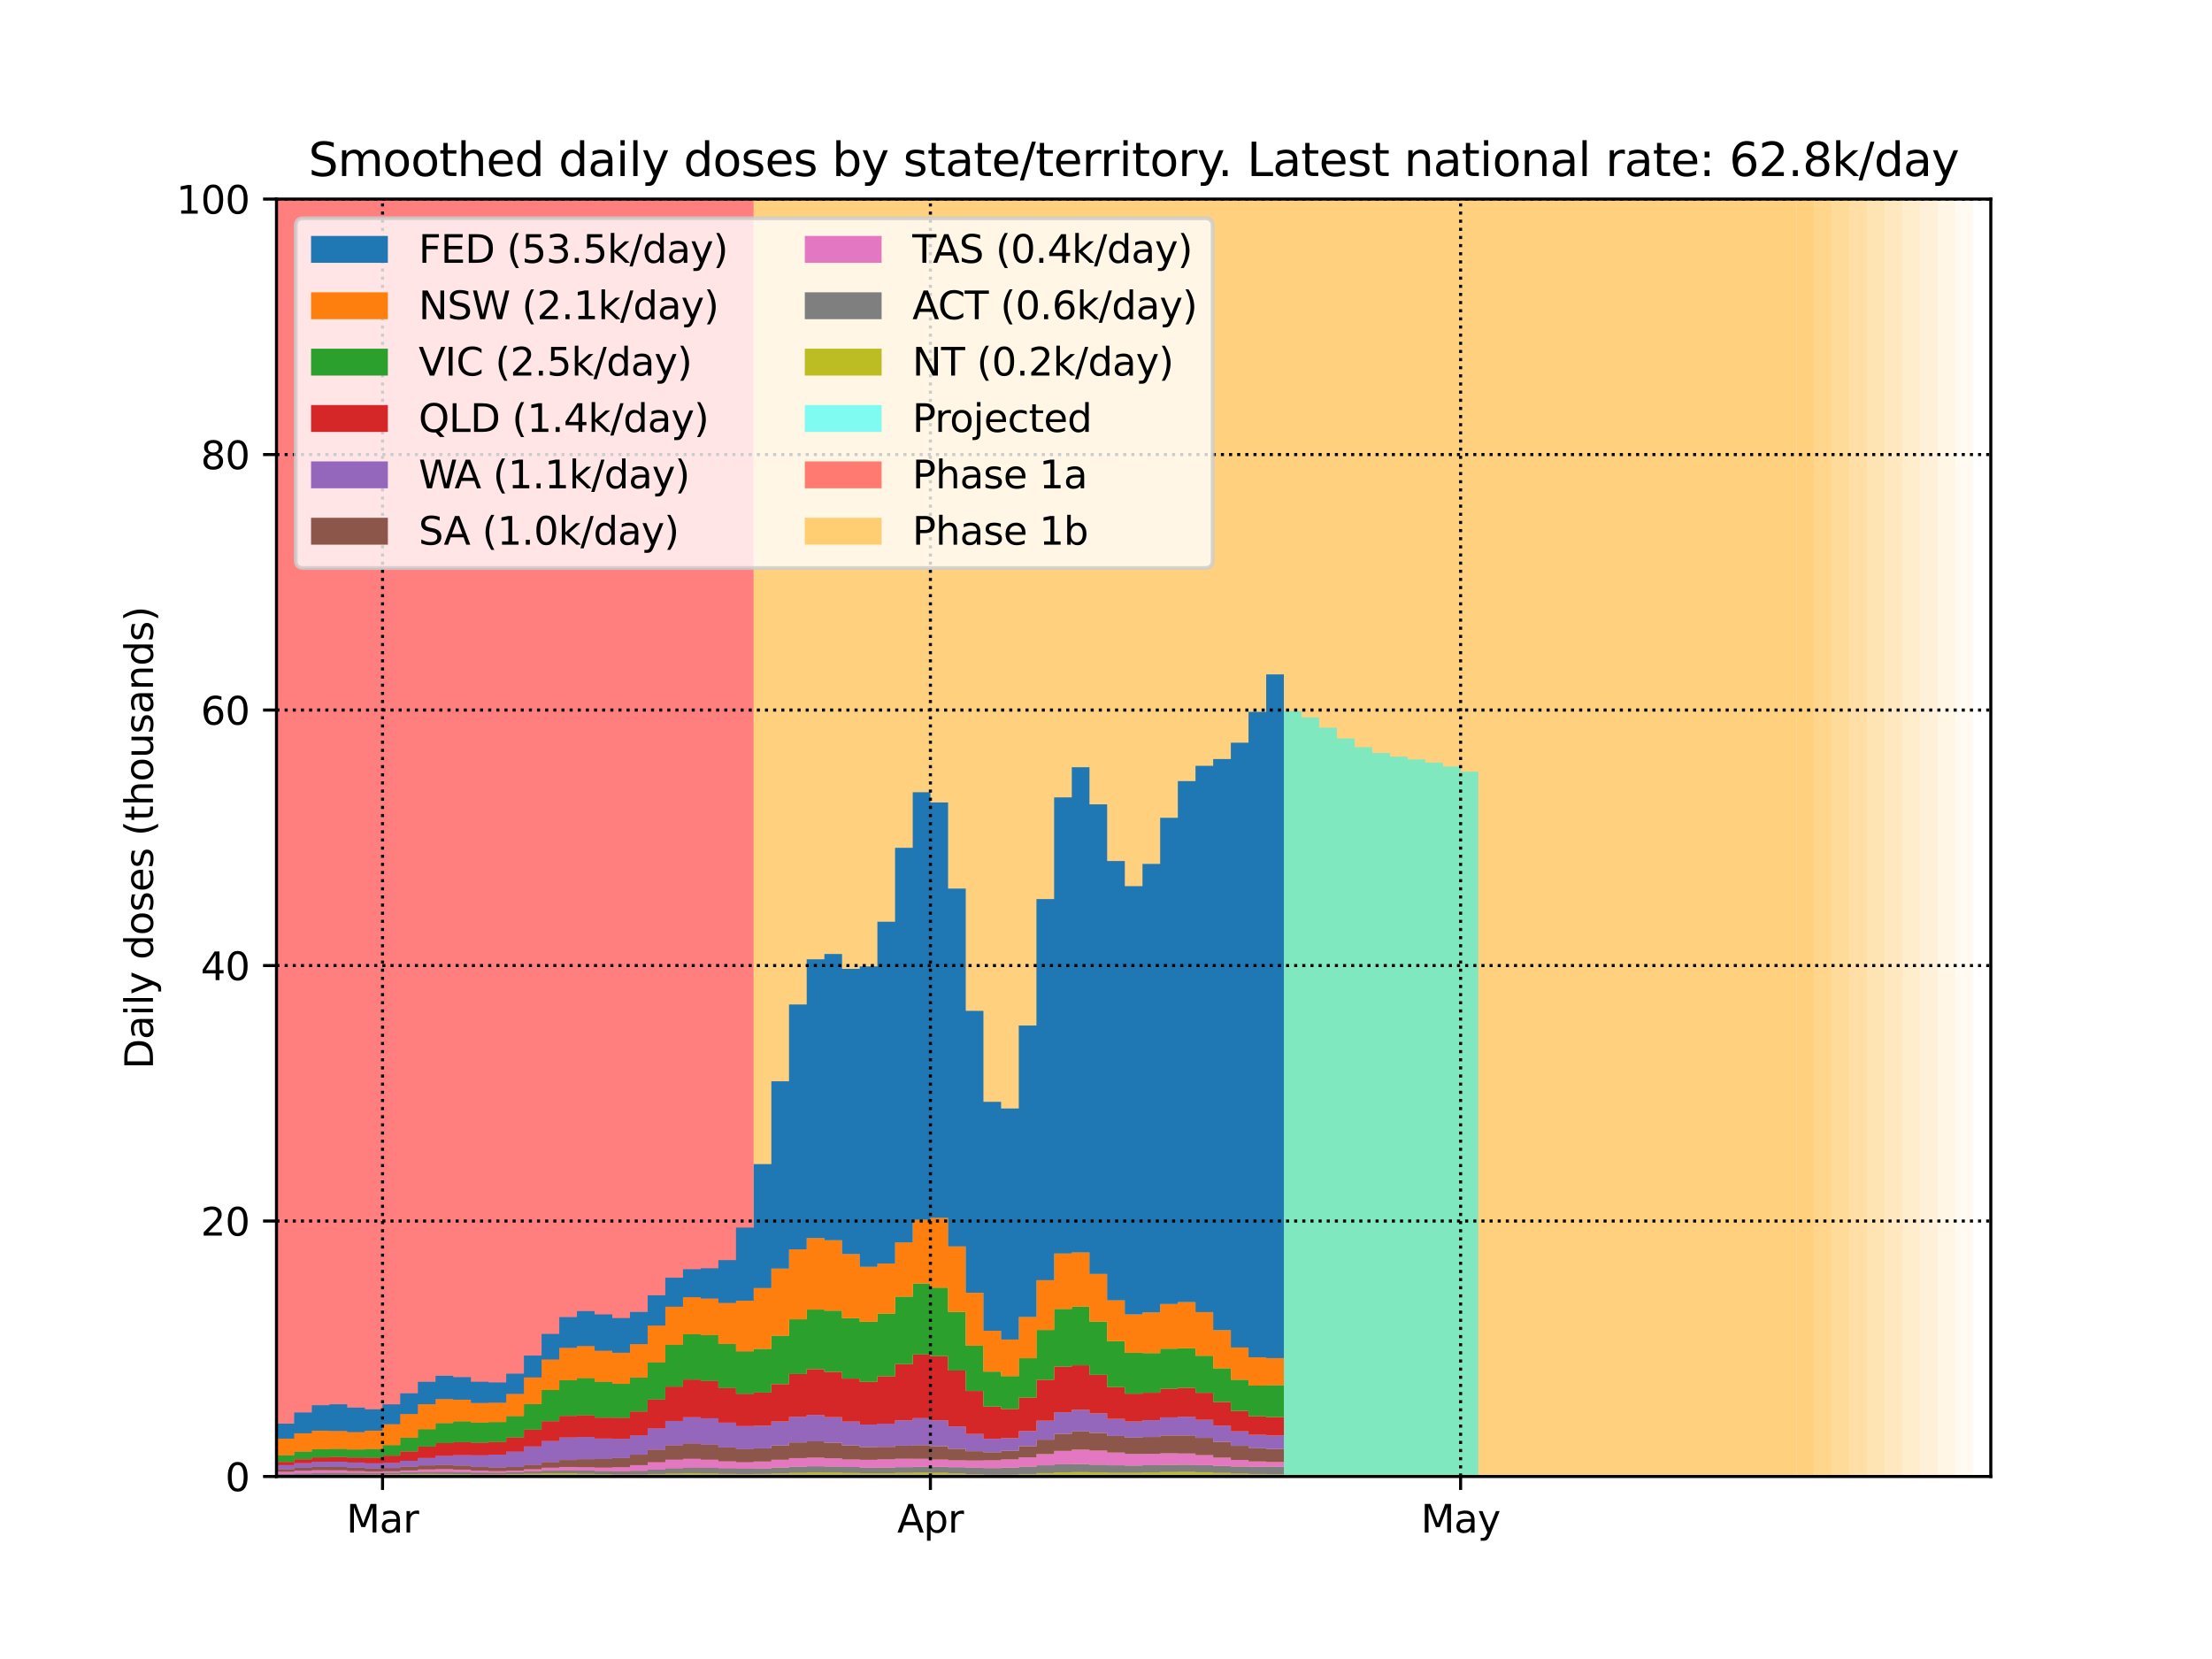 <?xml version="1.0" encoding="utf-8" standalone="no"?>
<!DOCTYPE svg PUBLIC "-//W3C//DTD SVG 1.1//EN"
  "http://www.w3.org/Graphics/SVG/1.1/DTD/svg11.dtd">
<svg height="432pt" version="1.1" viewBox="0 0 576 432" width="576pt" xmlns="http://www.w3.org/2000/svg" xmlns:xlink="http://www.w3.org/1999/xlink">
 <defs>
  <style type="text/css">*{stroke-linecap:butt;stroke-linejoin:round;}</style>
 </defs>
 <g id="figure_1">
  <g id="patch_1">
   <path d="M 0 432 
L 576 432 
L 576 0 
L 0 0 
z
" style="fill:#ffffff;"/>
  </g>
  <g id="axes_1">
   <g id="patch_2">
    <path d="M 72 384.48 
L 518.4 384.48 
L 518.4 51.84 
L 72 51.84 
z
" style="fill:#ffffff;"/>
   </g>
   <g id="PolyCollection_1">
    <defs>
     <path d="M 196.256 -47.52 
L 67.398 -47.52 
L 67.398 -380.16 
L 196.256 -380.16 
L 196.256 -380.16 
L 196.256 -47.52 
z
" id="m27d18dc286"/>
    </defs>
    <g clip-path="url(#p5598ed077d)">
     <use style="fill:#ff0000;fill-opacity:0.5;" x="0" xlink:href="#m27d18dc286" y="432"/>
    </g>
   </g>
   <g id="PolyCollection_2">
    <defs>
     <path d="M 467.777 -47.52 
L 196.256 -47.52 
L 196.256 -380.16 
L 467.777 -380.16 
L 467.777 -380.16 
L 467.777 -47.52 
z
" id="m8529f049da"/>
    </defs>
    <g clip-path="url(#p5598ed077d)">
     <use style="fill:#ffa500;fill-opacity:0.5;" x="0" xlink:href="#m8529f049da" y="432"/>
    </g>
   </g>
   <g id="PolyCollection_3">
    <defs>
     <path d="M 472.379 -47.52 
L 467.777 -47.52 
L 467.777 -380.16 
L 472.379 -380.16 
L 472.379 -380.16 
L 472.379 -47.52 
z
" id="mdc83164b2c"/>
    </defs>
    <g clip-path="url(#p5598ed077d)">
     <use style="fill:#ffa500;fill-opacity:0.5;" x="0" xlink:href="#mdc83164b2c" y="432"/>
    </g>
   </g>
   <g id="PolyCollection_4">
    <defs>
     <path d="M 476.981 -47.52 
L 472.379 -47.52 
L 472.379 -380.16 
L 476.981 -380.16 
L 476.981 -380.16 
L 476.981 -47.52 
z
" id="m88f9a896fd"/>
    </defs>
    <g clip-path="url(#p5598ed077d)">
     <use style="fill:#ffa500;fill-opacity:0.45;" x="0" xlink:href="#m88f9a896fd" y="432"/>
    </g>
   </g>
   <g id="PolyCollection_5">
    <defs>
     <path d="M 481.584 -47.52 
L 476.981 -47.52 
L 476.981 -380.16 
L 481.584 -380.16 
L 481.584 -380.16 
L 481.584 -47.52 
z
" id="mae398fc86c"/>
    </defs>
    <g clip-path="url(#p5598ed077d)">
     <use style="fill:#ffa500;fill-opacity:0.4;" x="0" xlink:href="#mae398fc86c" y="432"/>
    </g>
   </g>
   <g id="PolyCollection_6">
    <defs>
     <path d="M 486.186 -47.52 
L 481.584 -47.52 
L 481.584 -380.16 
L 486.186 -380.16 
L 486.186 -380.16 
L 486.186 -47.52 
z
" id="m63a8886420"/>
    </defs>
    <g clip-path="url(#p5598ed077d)">
     <use style="fill:#ffa500;fill-opacity:0.35;" x="0" xlink:href="#m63a8886420" y="432"/>
    </g>
   </g>
   <g id="PolyCollection_7">
    <defs>
     <path d="M 490.788 -47.52 
L 486.186 -47.52 
L 486.186 -380.16 
L 490.788 -380.16 
L 490.788 -380.16 
L 490.788 -47.52 
z
" id="md53cc1ae28"/>
    </defs>
    <g clip-path="url(#p5598ed077d)">
     <use style="fill:#ffa500;fill-opacity:0.3;" x="0" xlink:href="#md53cc1ae28" y="432"/>
    </g>
   </g>
   <g id="PolyCollection_8">
    <defs>
     <path d="M 495.39 -47.52 
L 490.788 -47.52 
L 490.788 -380.16 
L 495.39 -380.16 
L 495.39 -380.16 
L 495.39 -47.52 
z
" id="m0b2b94bc2b"/>
    </defs>
    <g clip-path="url(#p5598ed077d)">
     <use style="fill:#ffa500;fill-opacity:0.25;" x="0" xlink:href="#m0b2b94bc2b" y="432"/>
    </g>
   </g>
   <g id="PolyCollection_9">
    <defs>
     <path d="M 499.992 -47.52 
L 495.39 -47.52 
L 495.39 -380.16 
L 499.992 -380.16 
L 499.992 -380.16 
L 499.992 -47.52 
z
" id="md7f19d432a"/>
    </defs>
    <g clip-path="url(#p5598ed077d)">
     <use style="fill:#ffa500;fill-opacity:0.2;" x="0" xlink:href="#md7f19d432a" y="432"/>
    </g>
   </g>
   <g id="PolyCollection_10">
    <defs>
     <path d="M 504.594 -47.52 
L 499.992 -47.52 
L 499.992 -380.16 
L 504.594 -380.16 
L 504.594 -380.16 
L 504.594 -47.52 
z
" id="ma985430c01"/>
    </defs>
    <g clip-path="url(#p5598ed077d)">
     <use style="fill:#ffa500;fill-opacity:0.15;" x="0" xlink:href="#ma985430c01" y="432"/>
    </g>
   </g>
   <g id="PolyCollection_11">
    <defs>
     <path d="M 509.196 -47.52 
L 504.594 -47.52 
L 504.594 -380.16 
L 509.196 -380.16 
L 509.196 -380.16 
L 509.196 -47.52 
z
" id="mf375cff2d0"/>
    </defs>
    <g clip-path="url(#p5598ed077d)">
     <use style="fill:#ffa500;fill-opacity:0.1;" x="0" xlink:href="#mf375cff2d0" y="432"/>
    </g>
   </g>
   <g id="PolyCollection_12">
    <defs>
     <path d="M 513.798 -47.52 
L 509.196 -47.52 
L 509.196 -380.16 
L 513.798 -380.16 
L 513.798 -380.16 
L 513.798 -47.52 
z
" id="me1897ff790"/>
    </defs>
    <g clip-path="url(#p5598ed077d)">
     <use style="fill:#ffa500;fill-opacity:0.05;" x="0" xlink:href="#me1897ff790" y="432"/>
    </g>
   </g>
   <g id="PolyCollection_13">
    <defs>
     <path d="M 72 -47.68 
L 72 -47.52 
L 72 -47.52 
L 76.602 -47.52 
L 76.602 -47.52 
L 81.204 -47.52 
L 81.204 -47.52 
L 85.806 -47.52 
L 85.806 -47.52 
L 90.408 -47.52 
L 90.408 -47.52 
L 95.01 -47.52 
L 95.01 -47.52 
L 99.612 -47.52 
L 99.612 -47.52 
L 104.214 -47.52 
L 104.214 -47.52 
L 108.816 -47.52 
L 108.816 -47.52 
L 113.419 -47.52 
L 113.419 -47.52 
L 118.021 -47.52 
L 118.021 -47.52 
L 122.623 -47.52 
L 122.623 -47.52 
L 127.225 -47.52 
L 127.225 -47.52 
L 131.827 -47.52 
L 131.827 -47.52 
L 136.429 -47.52 
L 136.429 -47.52 
L 141.031 -47.52 
L 141.031 -47.52 
L 145.633 -47.52 
L 145.633 -47.52 
L 150.235 -47.52 
L 150.235 -47.52 
L 154.837 -47.52 
L 154.837 -47.52 
L 159.439 -47.52 
L 159.439 -47.52 
L 164.041 -47.52 
L 164.041 -47.52 
L 168.643 -47.52 
L 168.643 -47.52 
L 173.245 -47.52 
L 173.245 -47.52 
L 177.847 -47.52 
L 177.847 -47.52 
L 182.449 -47.52 
L 182.449 -47.52 
L 187.052 -47.52 
L 187.052 -47.52 
L 191.654 -47.52 
L 191.654 -47.52 
L 196.256 -47.52 
L 196.256 -47.52 
L 200.858 -47.52 
L 200.858 -47.52 
L 205.46 -47.52 
L 205.46 -47.52 
L 210.062 -47.52 
L 210.062 -47.52 
L 214.664 -47.52 
L 214.664 -47.52 
L 219.266 -47.52 
L 219.266 -47.52 
L 223.868 -47.52 
L 223.868 -47.52 
L 228.47 -47.52 
L 228.47 -47.52 
L 233.072 -47.52 
L 233.072 -47.52 
L 237.674 -47.52 
L 237.674 -47.52 
L 242.276 -47.52 
L 242.276 -47.52 
L 246.878 -47.52 
L 246.878 -47.52 
L 251.48 -47.52 
L 251.48 -47.52 
L 256.082 -47.52 
L 256.082 -47.52 
L 260.685 -47.52 
L 260.685 -47.52 
L 265.287 -47.52 
L 265.287 -47.52 
L 269.889 -47.52 
L 269.889 -47.52 
L 274.491 -47.52 
L 274.491 -47.52 
L 279.093 -47.52 
L 279.093 -47.52 
L 283.695 -47.52 
L 283.695 -47.52 
L 288.297 -47.52 
L 288.297 -47.52 
L 292.899 -47.52 
L 292.899 -47.52 
L 297.501 -47.52 
L 297.501 -47.52 
L 302.103 -47.52 
L 302.103 -47.52 
L 306.705 -47.52 
L 306.705 -47.52 
L 311.307 -47.52 
L 311.307 -47.52 
L 315.909 -47.52 
L 315.909 -47.52 
L 320.511 -47.52 
L 320.511 -47.52 
L 325.113 -47.52 
L 325.113 -47.52 
L 329.715 -47.52 
L 329.715 -47.52 
L 334.318 -47.52 
L 334.318 -48.143 
L 334.318 -48.143 
L 329.715 -48.143 
L 329.715 -48.182 
L 325.113 -48.182 
L 325.113 -48.292 
L 320.511 -48.292 
L 320.511 -48.459 
L 315.909 -48.459 
L 315.909 -48.625 
L 311.307 -48.625 
L 311.307 -48.714 
L 306.705 -48.714 
L 306.705 -48.686 
L 302.103 -48.686 
L 302.103 -48.578 
L 297.501 -48.578 
L 297.501 -48.487 
L 292.899 -48.487 
L 292.899 -48.494 
L 288.297 -48.494 
L 288.297 -48.585 
L 283.695 -48.585 
L 283.695 -48.656 
L 279.093 -48.656 
L 279.093 -48.605 
L 274.491 -48.605 
L 274.491 -48.417 
L 269.889 -48.417 
L 269.889 -48.176 
L 265.287 -48.176 
L 265.287 -48.005 
L 260.685 -48.005 
L 260.685 -47.987 
L 256.082 -47.987 
L 256.082 -48.123 
L 251.48 -48.123 
L 251.48 -48.329 
L 246.878 -48.329 
L 246.878 -48.489 
L 242.276 -48.489 
L 242.276 -48.527 
L 237.674 -48.527 
L 237.674 -48.461 
L 233.072 -48.461 
L 233.072 -48.379 
L 228.47 -48.379 
L 228.47 -48.368 
L 223.868 -48.368 
L 223.868 -48.442 
L 219.266 -48.442 
L 219.266 -48.532 
L 214.664 -48.532 
L 214.664 -48.552 
L 210.062 -48.552 
L 210.062 -48.465 
L 205.46 -48.465 
L 205.46 -48.318 
L 200.858 -48.318 
L 200.858 -48.201 
L 196.256 -48.201 
L 196.256 -48.183 
L 191.654 -48.183 
L 191.654 -48.26 
L 187.052 -48.26 
L 187.052 -48.359 
L 182.449 -48.359 
L 182.449 -48.396 
L 177.847 -48.396 
L 177.847 -48.333 
L 173.245 -48.333 
L 173.245 -48.206 
L 168.643 -48.206 
L 168.643 -48.098 
L 164.041 -48.098 
L 164.041 -48.077 
L 159.439 -48.077 
L 159.439 -48.153 
L 154.837 -48.153 
L 154.837 -48.272 
L 150.235 -48.272 
L 150.235 -48.362 
L 145.633 -48.362 
L 145.633 -48.37 
L 141.031 -48.37 
L 141.031 -48.292 
L 136.429 -48.292 
L 136.429 -48.174 
L 131.827 -48.174 
L 131.827 -48.088 
L 127.225 -48.088 
L 127.225 -48.084 
L 122.623 -48.084 
L 122.623 -48.148 
L 118.021 -48.148 
L 118.021 -48.215 
L 113.419 -48.215 
L 113.419 -48.224 
L 108.816 -48.224 
L 108.816 -48.165 
L 104.214 -48.165 
L 104.214 -48.077 
L 99.612 -48.077 
L 99.612 -48.008 
L 95.01 -48.008 
L 95.01 -47.971 
L 90.408 -47.971 
L 90.408 -47.938 
L 85.806 -47.938 
L 85.806 -47.882 
L 81.204 -47.882 
L 81.204 -47.807 
L 76.602 -47.807 
L 76.602 -47.734 
L 72 -47.734 
L 72 -47.68 
z
" id="m65e51a4b47"/>
    </defs>
    <g clip-path="url(#p5598ed077d)">
     <use style="fill:#bcbd22;" x="0" xlink:href="#m65e51a4b47" y="432"/>
    </g>
   </g>
   <g id="PolyCollection_14">
    <defs>
     <path d="M 72 -48.01 
L 72 -47.68 
L 72 -47.734 
L 76.602 -47.734 
L 76.602 -47.807 
L 81.204 -47.807 
L 81.204 -47.882 
L 85.806 -47.882 
L 85.806 -47.938 
L 90.408 -47.938 
L 90.408 -47.971 
L 95.01 -47.971 
L 95.01 -48.008 
L 99.612 -48.008 
L 99.612 -48.077 
L 104.214 -48.077 
L 104.214 -48.165 
L 108.816 -48.165 
L 108.816 -48.224 
L 113.419 -48.224 
L 113.419 -48.215 
L 118.021 -48.215 
L 118.021 -48.148 
L 122.623 -48.148 
L 122.623 -48.084 
L 127.225 -48.084 
L 127.225 -48.088 
L 131.827 -48.088 
L 131.827 -48.174 
L 136.429 -48.174 
L 136.429 -48.292 
L 141.031 -48.292 
L 141.031 -48.37 
L 145.633 -48.37 
L 145.633 -48.362 
L 150.235 -48.362 
L 150.235 -48.272 
L 154.837 -48.272 
L 154.837 -48.153 
L 159.439 -48.153 
L 159.439 -48.077 
L 164.041 -48.077 
L 164.041 -48.098 
L 168.643 -48.098 
L 168.643 -48.206 
L 173.245 -48.206 
L 173.245 -48.333 
L 177.847 -48.333 
L 177.847 -48.396 
L 182.449 -48.396 
L 182.449 -48.359 
L 187.052 -48.359 
L 187.052 -48.26 
L 191.654 -48.26 
L 191.654 -48.183 
L 196.256 -48.183 
L 196.256 -48.201 
L 200.858 -48.201 
L 200.858 -48.318 
L 205.46 -48.318 
L 205.46 -48.465 
L 210.062 -48.465 
L 210.062 -48.552 
L 214.664 -48.552 
L 214.664 -48.532 
L 219.266 -48.532 
L 219.266 -48.442 
L 223.868 -48.442 
L 223.868 -48.368 
L 228.47 -48.368 
L 228.47 -48.379 
L 233.072 -48.379 
L 233.072 -48.461 
L 237.674 -48.461 
L 237.674 -48.527 
L 242.276 -48.527 
L 242.276 -48.489 
L 246.878 -48.489 
L 246.878 -48.329 
L 251.48 -48.329 
L 251.48 -48.123 
L 256.082 -48.123 
L 256.082 -47.987 
L 260.685 -47.987 
L 260.685 -48.005 
L 265.287 -48.005 
L 265.287 -48.176 
L 269.889 -48.176 
L 269.889 -48.417 
L 274.491 -48.417 
L 274.491 -48.605 
L 279.093 -48.605 
L 279.093 -48.656 
L 283.695 -48.656 
L 283.695 -48.585 
L 288.297 -48.585 
L 288.297 -48.494 
L 292.899 -48.494 
L 292.899 -48.487 
L 297.501 -48.487 
L 297.501 -48.578 
L 302.103 -48.578 
L 302.103 -48.686 
L 306.705 -48.686 
L 306.705 -48.714 
L 311.307 -48.714 
L 311.307 -48.625 
L 315.909 -48.625 
L 315.909 -48.459 
L 320.511 -48.459 
L 320.511 -48.292 
L 325.113 -48.292 
L 325.113 -48.182 
L 329.715 -48.182 
L 329.715 -48.143 
L 334.318 -48.143 
L 334.318 -50.062 
L 334.318 -50.062 
L 329.715 -50.062 
L 329.715 -50.05 
L 325.113 -50.05 
L 325.113 -50.136 
L 320.511 -50.136 
L 320.511 -50.306 
L 315.909 -50.306 
L 315.909 -50.492 
L 311.307 -50.492 
L 311.307 -50.598 
L 306.705 -50.598 
L 306.705 -50.571 
L 302.103 -50.571 
L 302.103 -50.458 
L 297.501 -50.458 
L 297.501 -50.381 
L 292.899 -50.381 
L 292.899 -50.44 
L 288.297 -50.44 
L 288.297 -50.61 
L 283.695 -50.61 
L 283.695 -50.746 
L 279.093 -50.746 
L 279.093 -50.701 
L 274.491 -50.701 
L 274.491 -50.449 
L 269.889 -50.449 
L 269.889 -50.1 
L 265.287 -50.1 
L 265.287 -49.821 
L 260.685 -49.821 
L 260.685 -49.721 
L 256.082 -49.721 
L 256.082 -49.794 
L 251.48 -49.794 
L 251.48 -49.944 
L 246.878 -49.944 
L 246.878 -50.058 
L 242.276 -50.058 
L 242.276 -50.06 
L 237.674 -50.06 
L 237.674 -49.961 
L 233.072 -49.961 
L 233.072 -49.86 
L 228.47 -49.86 
L 228.47 -49.865 
L 223.868 -49.865 
L 223.868 -49.992 
L 219.266 -49.992 
L 219.266 -50.142 
L 214.664 -50.142 
L 214.664 -50.189 
L 210.062 -50.189 
L 210.062 -50.077 
L 205.46 -50.077 
L 205.46 -49.858 
L 200.858 -49.858 
L 200.858 -49.658 
L 196.256 -49.658 
L 196.256 -49.593 
L 191.654 -49.593 
L 191.654 -49.678 
L 187.052 -49.678 
L 187.052 -49.805 
L 182.449 -49.805 
L 182.449 -49.82 
L 177.847 -49.82 
L 177.847 -49.638 
L 173.245 -49.638 
L 173.245 -49.314 
L 168.643 -49.314 
L 168.643 -49.011 
L 164.041 -49.011 
L 164.041 -48.879 
L 159.439 -48.879 
L 159.439 -48.938 
L 154.837 -48.938 
L 154.837 -49.075 
L 150.235 -49.075 
L 150.235 -49.14 
L 145.633 -49.14 
L 145.633 -49.058 
L 141.031 -49.058 
L 141.031 -48.855 
L 136.429 -48.855 
L 136.429 -48.639 
L 131.827 -48.639 
L 131.827 -48.522 
L 127.225 -48.522 
L 127.225 -48.55 
L 122.623 -48.55 
L 122.623 -48.663 
L 118.021 -48.663 
L 118.021 -48.747 
L 113.419 -48.747 
L 113.419 -48.726 
L 108.816 -48.726 
L 108.816 -48.612 
L 104.214 -48.612 
L 104.214 -48.491 
L 99.612 -48.491 
L 99.612 -48.445 
L 95.01 -48.445 
L 95.01 -48.476 
L 90.408 -48.476 
L 90.408 -48.507 
L 85.806 -48.507 
L 85.806 -48.461 
L 81.204 -48.461 
L 81.204 -48.33 
L 76.602 -48.33 
L 76.602 -48.164 
L 72 -48.164 
L 72 -48.01 
z
" id="mdb45ba49ca"/>
    </defs>
    <g clip-path="url(#p5598ed077d)">
     <use style="fill:#7f7f7f;" x="0" xlink:href="#mdb45ba49ca" y="432"/>
    </g>
   </g>
   <g id="PolyCollection_15">
    <defs>
     <path d="M 72 -48.499 
L 72 -48.01 
L 72 -48.164 
L 76.602 -48.164 
L 76.602 -48.33 
L 81.204 -48.33 
L 81.204 -48.461 
L 85.806 -48.461 
L 85.806 -48.507 
L 90.408 -48.507 
L 90.408 -48.476 
L 95.01 -48.476 
L 95.01 -48.445 
L 99.612 -48.445 
L 99.612 -48.491 
L 104.214 -48.491 
L 104.214 -48.612 
L 108.816 -48.612 
L 108.816 -48.726 
L 113.419 -48.726 
L 113.419 -48.747 
L 118.021 -48.747 
L 118.021 -48.663 
L 122.623 -48.663 
L 122.623 -48.55 
L 127.225 -48.55 
L 127.225 -48.522 
L 131.827 -48.522 
L 131.827 -48.639 
L 136.429 -48.639 
L 136.429 -48.855 
L 141.031 -48.855 
L 141.031 -49.058 
L 145.633 -49.058 
L 145.633 -49.14 
L 150.235 -49.14 
L 150.235 -49.075 
L 154.837 -49.075 
L 154.837 -48.938 
L 159.439 -48.938 
L 159.439 -48.879 
L 164.041 -48.879 
L 164.041 -49.011 
L 168.643 -49.011 
L 168.643 -49.314 
L 173.245 -49.314 
L 173.245 -49.638 
L 177.847 -49.638 
L 177.847 -49.82 
L 182.449 -49.82 
L 182.449 -49.805 
L 187.052 -49.805 
L 187.052 -49.678 
L 191.654 -49.678 
L 191.654 -49.593 
L 196.256 -49.593 
L 196.256 -49.658 
L 200.858 -49.658 
L 200.858 -49.858 
L 205.46 -49.858 
L 205.46 -50.077 
L 210.062 -50.077 
L 210.062 -50.189 
L 214.664 -50.189 
L 214.664 -50.142 
L 219.266 -50.142 
L 219.266 -49.992 
L 223.868 -49.992 
L 223.868 -49.865 
L 228.47 -49.865 
L 228.47 -49.86 
L 233.072 -49.86 
L 233.072 -49.961 
L 237.674 -49.961 
L 237.674 -50.06 
L 242.276 -50.06 
L 242.276 -50.058 
L 246.878 -50.058 
L 246.878 -49.944 
L 251.48 -49.944 
L 251.48 -49.794 
L 256.082 -49.794 
L 256.082 -49.721 
L 260.685 -49.721 
L 260.685 -49.821 
L 265.287 -49.821 
L 265.287 -50.1 
L 269.889 -50.1 
L 269.889 -50.449 
L 274.491 -50.449 
L 274.491 -50.701 
L 279.093 -50.701 
L 279.093 -50.746 
L 283.695 -50.746 
L 283.695 -50.61 
L 288.297 -50.61 
L 288.297 -50.44 
L 292.899 -50.44 
L 292.899 -50.381 
L 297.501 -50.381 
L 297.501 -50.458 
L 302.103 -50.458 
L 302.103 -50.571 
L 306.705 -50.571 
L 306.705 -50.598 
L 311.307 -50.598 
L 311.307 -50.492 
L 315.909 -50.492 
L 315.909 -50.306 
L 320.511 -50.306 
L 320.511 -50.136 
L 325.113 -50.136 
L 325.113 -50.05 
L 329.715 -50.05 
L 329.715 -50.062 
L 334.318 -50.062 
L 334.318 -51.297 
L 334.318 -51.297 
L 329.715 -51.297 
L 329.715 -51.434 
L 325.113 -51.434 
L 325.113 -51.825 
L 320.511 -51.825 
L 320.511 -52.439 
L 315.909 -52.439 
L 315.909 -53.089 
L 311.307 -53.089 
L 311.307 -53.51 
L 306.705 -53.51 
L 306.705 -53.569 
L 302.103 -53.569 
L 302.103 -53.42 
L 297.501 -53.42 
L 297.501 -53.411 
L 292.899 -53.411 
L 292.899 -53.757 
L 288.297 -53.757 
L 288.297 -54.284 
L 283.695 -54.284 
L 283.695 -54.534 
L 279.093 -54.534 
L 279.093 -54.183 
L 274.491 -54.183 
L 274.491 -53.36 
L 269.889 -53.36 
L 269.889 -52.513 
L 265.287 -52.513 
L 265.287 -51.976 
L 260.685 -51.976 
L 260.685 -51.747 
L 256.082 -51.747 
L 256.082 -51.684 
L 251.48 -51.684 
L 251.48 -51.743 
L 246.878 -51.743 
L 246.878 -51.929 
L 242.276 -51.929 
L 242.276 -52.125 
L 237.674 -52.125 
L 237.674 -52.151 
L 233.072 -52.151 
L 233.072 -51.995 
L 228.47 -51.995 
L 228.47 -51.866 
L 223.868 -51.866 
L 223.868 -51.967 
L 219.266 -51.967 
L 219.266 -52.252 
L 214.664 -52.252 
L 214.664 -52.445 
L 210.062 -52.445 
L 210.062 -52.311 
L 205.46 -52.311 
L 205.46 -51.879 
L 200.858 -51.879 
L 200.858 -51.429 
L 196.256 -51.429 
L 196.256 -51.272 
L 191.654 -51.272 
L 191.654 -51.504 
L 187.052 -51.504 
L 187.052 -51.919 
L 182.449 -51.919 
L 182.449 -52.146 
L 177.847 -52.146 
L 177.847 -51.914 
L 173.245 -51.914 
L 173.245 -51.253 
L 168.643 -51.253 
L 168.643 -50.484 
L 164.041 -50.484 
L 164.041 -49.973 
L 159.439 -49.973 
L 159.439 -49.858 
L 154.837 -49.858 
L 154.837 -49.971 
L 150.235 -49.971 
L 150.235 -50.019 
L 145.633 -50.019 
L 145.633 -49.823 
L 141.031 -49.823 
L 141.031 -49.438 
L 136.429 -49.438 
L 136.429 -49.077 
L 131.827 -49.077 
L 131.827 -48.941 
L 127.225 -48.941 
L 127.225 -49.074 
L 122.623 -49.074 
L 122.623 -49.327 
L 118.021 -49.327 
L 118.021 -49.473 
L 113.419 -49.473 
L 113.419 -49.384 
L 108.816 -49.384 
L 108.816 -49.124 
L 104.214 -49.124 
L 104.214 -48.886 
L 99.612 -48.886 
L 99.612 -48.835 
L 95.01 -48.835 
L 95.01 -48.974 
L 90.408 -48.974 
L 90.408 -49.149 
L 85.806 -49.149 
L 85.806 -49.188 
L 81.204 -49.188 
L 81.204 -49.042 
L 76.602 -49.042 
L 76.602 -48.78 
L 72 -48.78 
L 72 -48.499 
z
" id="m9a96656cd0"/>
    </defs>
    <g clip-path="url(#p5598ed077d)">
     <use style="fill:#e377c2;" x="0" xlink:href="#m9a96656cd0" y="432"/>
    </g>
   </g>
   <g id="PolyCollection_16">
    <defs>
     <path d="M 72 -49.008 
L 72 -48.499 
L 72 -48.78 
L 76.602 -48.78 
L 76.602 -49.042 
L 81.204 -49.042 
L 81.204 -49.188 
L 85.806 -49.188 
L 85.806 -49.149 
L 90.408 -49.149 
L 90.408 -48.974 
L 95.01 -48.974 
L 95.01 -48.835 
L 99.612 -48.835 
L 99.612 -48.886 
L 104.214 -48.886 
L 104.214 -49.124 
L 108.816 -49.124 
L 108.816 -49.384 
L 113.419 -49.384 
L 113.419 -49.473 
L 118.021 -49.473 
L 118.021 -49.327 
L 122.623 -49.327 
L 122.623 -49.074 
L 127.225 -49.074 
L 127.225 -48.941 
L 131.827 -48.941 
L 131.827 -49.077 
L 136.429 -49.077 
L 136.429 -49.438 
L 141.031 -49.438 
L 141.031 -49.823 
L 145.633 -49.823 
L 145.633 -50.019 
L 150.235 -50.019 
L 150.235 -49.971 
L 154.837 -49.971 
L 154.837 -49.858 
L 159.439 -49.858 
L 159.439 -49.973 
L 164.041 -49.973 
L 164.041 -50.484 
L 168.643 -50.484 
L 168.643 -51.253 
L 173.245 -51.253 
L 173.245 -51.914 
L 177.847 -51.914 
L 177.847 -52.146 
L 182.449 -52.146 
L 182.449 -51.919 
L 187.052 -51.919 
L 187.052 -51.504 
L 191.654 -51.504 
L 191.654 -51.272 
L 196.256 -51.272 
L 196.256 -51.429 
L 200.858 -51.429 
L 200.858 -51.879 
L 205.46 -51.879 
L 205.46 -52.311 
L 210.062 -52.311 
L 210.062 -52.445 
L 214.664 -52.445 
L 214.664 -52.252 
L 219.266 -52.252 
L 219.266 -51.967 
L 223.868 -51.967 
L 223.868 -51.866 
L 228.47 -51.866 
L 228.47 -51.995 
L 233.072 -51.995 
L 233.072 -52.151 
L 237.674 -52.151 
L 237.674 -52.125 
L 242.276 -52.125 
L 242.276 -51.929 
L 246.878 -51.929 
L 246.878 -51.743 
L 251.48 -51.743 
L 251.48 -51.684 
L 256.082 -51.684 
L 256.082 -51.747 
L 260.685 -51.747 
L 260.685 -51.976 
L 265.287 -51.976 
L 265.287 -52.513 
L 269.889 -52.513 
L 269.889 -53.36 
L 274.491 -53.36 
L 274.491 -54.183 
L 279.093 -54.183 
L 279.093 -54.534 
L 283.695 -54.534 
L 283.695 -54.284 
L 288.297 -54.284 
L 288.297 -53.757 
L 292.899 -53.757 
L 292.899 -53.411 
L 297.501 -53.411 
L 297.501 -53.42 
L 302.103 -53.42 
L 302.103 -53.569 
L 306.705 -53.569 
L 306.705 -53.51 
L 311.307 -53.51 
L 311.307 -53.089 
L 315.909 -53.089 
L 315.909 -52.439 
L 320.511 -52.439 
L 320.511 -51.825 
L 325.113 -51.825 
L 325.113 -51.434 
L 329.715 -51.434 
L 329.715 -51.297 
L 334.318 -51.297 
L 334.318 -54.684 
L 334.318 -54.684 
L 329.715 -54.684 
L 329.715 -54.876 
L 325.113 -54.876 
L 325.113 -55.516 
L 320.511 -55.516 
L 320.511 -56.534 
L 315.909 -56.534 
L 315.909 -57.589 
L 311.307 -57.589 
L 311.307 -58.222 
L 306.705 -58.222 
L 306.705 -58.209 
L 302.103 -58.209 
L 302.103 -57.817 
L 297.501 -57.817 
L 297.501 -57.64 
L 292.899 -57.64 
L 292.899 -58.075 
L 288.297 -58.075 
L 288.297 -58.872 
L 283.695 -58.872 
L 283.695 -59.264 
L 279.093 -59.264 
L 279.093 -58.637 
L 274.491 -58.637 
L 274.491 -57.102 
L 269.889 -57.102 
L 269.889 -55.385 
L 265.287 -55.385 
L 265.287 -54.209 
L 260.685 -54.209 
L 260.685 -53.836 
L 256.082 -53.836 
L 256.082 -54.113 
L 251.48 -54.113 
L 251.48 -54.737 
L 246.878 -54.737 
L 246.878 -55.369 
L 242.276 -55.369 
L 242.276 -55.68 
L 237.674 -55.68 
L 237.674 -55.548 
L 233.072 -55.548 
L 233.072 -55.231 
L 228.47 -55.231 
L 228.47 -55.186 
L 223.868 -55.186 
L 223.868 -55.636 
L 219.266 -55.636 
L 219.266 -56.313 
L 214.664 -56.313 
L 214.664 -56.684 
L 210.062 -56.684 
L 210.062 -56.403 
L 205.46 -56.403 
L 205.46 -55.612 
L 200.858 -55.612 
L 200.858 -54.845 
L 196.256 -54.845 
L 196.256 -54.634 
L 191.654 -54.634 
L 191.654 -55.095 
L 187.052 -55.095 
L 187.052 -55.81 
L 182.449 -55.81 
L 182.449 -56.127 
L 177.847 -56.127 
L 177.847 -55.639 
L 173.245 -55.639 
L 173.245 -54.479 
L 168.643 -54.479 
L 168.643 -53.203 
L 164.041 -53.203 
L 164.041 -52.357 
L 159.439 -52.357 
L 159.439 -52.067 
L 154.837 -52.067 
L 154.837 -52.024 
L 150.235 -52.024 
L 150.235 -51.817 
L 145.633 -51.817 
L 145.633 -51.278 
L 141.031 -51.278 
L 141.031 -50.569 
L 136.429 -50.569 
L 136.429 -50.01 
L 131.827 -50.01 
L 131.827 -49.836 
L 127.225 -49.836 
L 127.225 -50.036 
L 122.623 -50.036 
L 122.623 -50.371 
L 118.021 -50.371 
L 118.021 -50.545 
L 113.419 -50.545 
L 113.419 -50.411 
L 108.816 -50.411 
L 108.816 -50.059 
L 104.214 -50.059 
L 104.214 -49.739 
L 99.612 -49.739 
L 99.612 -49.656 
L 95.01 -49.656 
L 95.01 -49.808 
L 90.408 -49.808 
L 90.408 -49.997 
L 85.806 -49.997 
L 85.806 -50.008 
L 81.204 -50.008 
L 81.204 -49.782 
L 76.602 -49.782 
L 76.602 -49.408 
L 72 -49.408 
L 72 -49.008 
z
" id="md22a01b5ae"/>
    </defs>
    <g clip-path="url(#p5598ed077d)">
     <use style="fill:#8c564b;" x="0" xlink:href="#md22a01b5ae" y="432"/>
    </g>
   </g>
   <g id="PolyCollection_17">
    <defs>
     <path d="M 72 -49.916 
L 72 -49.008 
L 72 -49.408 
L 76.602 -49.408 
L 76.602 -49.782 
L 81.204 -49.782 
L 81.204 -50.008 
L 85.806 -50.008 
L 85.806 -49.997 
L 90.408 -49.997 
L 90.408 -49.808 
L 95.01 -49.808 
L 95.01 -49.656 
L 99.612 -49.656 
L 99.612 -49.739 
L 104.214 -49.739 
L 104.214 -50.059 
L 108.816 -50.059 
L 108.816 -50.411 
L 113.419 -50.411 
L 113.419 -50.545 
L 118.021 -50.545 
L 118.021 -50.371 
L 122.623 -50.371 
L 122.623 -50.036 
L 127.225 -50.036 
L 127.225 -49.836 
L 131.827 -49.836 
L 131.827 -50.01 
L 136.429 -50.01 
L 136.429 -50.569 
L 141.031 -50.569 
L 141.031 -51.278 
L 145.633 -51.278 
L 145.633 -51.817 
L 150.235 -51.817 
L 150.235 -52.024 
L 154.837 -52.024 
L 154.837 -52.067 
L 159.439 -52.067 
L 159.439 -52.357 
L 164.041 -52.357 
L 164.041 -53.203 
L 168.643 -53.203 
L 168.643 -54.479 
L 173.245 -54.479 
L 173.245 -55.639 
L 177.847 -55.639 
L 177.847 -56.127 
L 182.449 -56.127 
L 182.449 -55.81 
L 187.052 -55.81 
L 187.052 -55.095 
L 191.654 -55.095 
L 191.654 -54.634 
L 196.256 -54.634 
L 196.256 -54.845 
L 200.858 -54.845 
L 200.858 -55.612 
L 205.46 -55.612 
L 205.46 -56.403 
L 210.062 -56.403 
L 210.062 -56.684 
L 214.664 -56.684 
L 214.664 -56.313 
L 219.266 -56.313 
L 219.266 -55.636 
L 223.868 -55.636 
L 223.868 -55.186 
L 228.47 -55.186 
L 228.47 -55.231 
L 233.072 -55.231 
L 233.072 -55.548 
L 237.674 -55.548 
L 237.674 -55.68 
L 242.276 -55.68 
L 242.276 -55.369 
L 246.878 -55.369 
L 246.878 -54.737 
L 251.48 -54.737 
L 251.48 -54.113 
L 256.082 -54.113 
L 256.082 -53.836 
L 260.685 -53.836 
L 260.685 -54.209 
L 265.287 -54.209 
L 265.287 -55.385 
L 269.889 -55.385 
L 269.889 -57.102 
L 274.491 -57.102 
L 274.491 -58.637 
L 279.093 -58.637 
L 279.093 -59.264 
L 283.695 -59.264 
L 283.695 -58.872 
L 288.297 -58.872 
L 288.297 -58.075 
L 292.899 -58.075 
L 292.899 -57.64 
L 297.501 -57.64 
L 297.501 -57.817 
L 302.103 -57.817 
L 302.103 -58.209 
L 306.705 -58.209 
L 306.705 -58.222 
L 311.307 -58.222 
L 311.307 -57.589 
L 315.909 -57.589 
L 315.909 -56.534 
L 320.511 -56.534 
L 320.511 -55.516 
L 325.113 -55.516 
L 325.113 -54.876 
L 329.715 -54.876 
L 329.715 -54.684 
L 334.318 -54.684 
L 334.318 -58.198 
L 334.318 -58.198 
L 329.715 -58.198 
L 329.715 -58.382 
L 325.113 -58.382 
L 325.113 -59.288 
L 320.511 -59.288 
L 320.511 -60.774 
L 315.909 -60.774 
L 315.909 -62.281 
L 311.307 -62.281 
L 311.307 -63.098 
L 306.705 -63.098 
L 306.705 -62.921 
L 302.103 -62.921 
L 302.103 -62.187 
L 297.501 -62.187 
L 297.501 -61.838 
L 292.899 -61.838 
L 292.899 -62.537 
L 288.297 -62.537 
L 288.297 -63.955 
L 283.695 -63.955 
L 283.695 -64.889 
L 279.093 -64.889 
L 279.093 -64.256 
L 274.491 -64.256 
L 274.491 -62.048 
L 269.889 -62.048 
L 269.889 -59.359 
L 265.287 -59.359 
L 265.287 -57.542 
L 260.685 -57.542 
L 260.685 -57.336 
L 256.082 -57.336 
L 256.082 -58.597 
L 251.48 -58.597 
L 251.48 -60.543 
L 246.878 -60.543 
L 246.878 -62.165 
L 242.276 -62.165 
L 242.276 -62.711 
L 237.674 -62.711 
L 237.674 -62.158 
L 233.072 -62.158 
L 233.072 -61.283 
L 228.47 -61.283 
L 228.47 -61.061 
L 223.868 -61.061 
L 223.868 -61.82 
L 219.266 -61.82 
L 219.266 -62.972 
L 214.664 -62.972 
L 214.664 -63.566 
L 210.062 -63.566 
L 210.062 -63.087 
L 205.46 -63.087 
L 205.46 -61.854 
L 200.858 -61.854 
L 200.858 -60.778 
L 196.256 -60.778 
L 196.256 -60.668 
L 191.654 -60.668 
L 191.654 -61.567 
L 187.052 -61.567 
L 187.052 -62.687 
L 182.449 -62.687 
L 182.449 -62.995 
L 177.847 -62.995 
L 177.847 -61.993 
L 173.245 -61.993 
L 173.245 -60.077 
L 168.643 -60.077 
L 168.643 -58.243 
L 164.041 -58.243 
L 164.041 -57.334 
L 159.439 -57.334 
L 159.439 -57.416 
L 154.837 -57.416 
L 154.837 -57.809 
L 150.235 -57.809 
L 150.235 -57.71 
L 145.633 -57.71 
L 145.633 -56.793 
L 141.031 -56.793 
L 141.031 -55.355 
L 136.429 -55.355 
L 136.429 -54.008 
L 131.827 -54.008 
L 131.827 -53.23 
L 127.225 -53.23 
L 127.225 -53.055 
L 122.623 -53.055 
L 122.623 -53.101 
L 118.021 -53.101 
L 118.021 -52.92 
L 113.419 -52.92 
L 113.419 -52.354 
L 108.816 -52.354 
L 108.816 -51.617 
L 104.214 -51.617 
L 104.214 -51.08 
L 99.612 -51.08 
L 99.612 -50.959 
L 95.01 -50.959 
L 95.01 -51.159 
L 90.408 -51.159 
L 90.408 -51.378 
L 85.806 -51.378 
L 85.806 -51.347 
L 81.204 -51.347 
L 81.204 -51.008 
L 76.602 -51.008 
L 76.602 -50.481 
L 72 -50.481 
L 72 -49.916 
z
" id="ma60a990e21"/>
    </defs>
    <g clip-path="url(#p5598ed077d)">
     <use style="fill:#9467bd;" x="0" xlink:href="#ma60a990e21" y="432"/>
    </g>
   </g>
   <g id="PolyCollection_18">
    <defs>
     <path d="M 72 -50.578 
L 72 -49.916 
L 72 -50.481 
L 76.602 -50.481 
L 76.602 -51.008 
L 81.204 -51.008 
L 81.204 -51.347 
L 85.806 -51.347 
L 85.806 -51.378 
L 90.408 -51.378 
L 90.408 -51.159 
L 95.01 -51.159 
L 95.01 -50.959 
L 99.612 -50.959 
L 99.612 -51.08 
L 104.214 -51.08 
L 104.214 -51.617 
L 108.816 -51.617 
L 108.816 -52.354 
L 113.419 -52.354 
L 113.419 -52.92 
L 118.021 -52.92 
L 118.021 -53.101 
L 122.623 -53.101 
L 122.623 -53.055 
L 127.225 -53.055 
L 127.225 -53.23 
L 131.827 -53.23 
L 131.827 -54.008 
L 136.429 -54.008 
L 136.429 -55.355 
L 141.031 -55.355 
L 141.031 -56.793 
L 145.633 -56.793 
L 145.633 -57.71 
L 150.235 -57.71 
L 150.235 -57.809 
L 154.837 -57.809 
L 154.837 -57.416 
L 159.439 -57.416 
L 159.439 -57.334 
L 164.041 -57.334 
L 164.041 -58.243 
L 168.643 -58.243 
L 168.643 -60.077 
L 173.245 -60.077 
L 173.245 -61.993 
L 177.847 -61.993 
L 177.847 -62.995 
L 182.449 -62.995 
L 182.449 -62.687 
L 187.052 -62.687 
L 187.052 -61.567 
L 191.654 -61.567 
L 191.654 -60.668 
L 196.256 -60.668 
L 196.256 -60.778 
L 200.858 -60.778 
L 200.858 -61.854 
L 205.46 -61.854 
L 205.46 -63.087 
L 210.062 -63.087 
L 210.062 -63.566 
L 214.664 -63.566 
L 214.664 -62.972 
L 219.266 -62.972 
L 219.266 -61.82 
L 223.868 -61.82 
L 223.868 -61.061 
L 228.47 -61.061 
L 228.47 -61.283 
L 233.072 -61.283 
L 233.072 -62.158 
L 237.674 -62.158 
L 237.674 -62.711 
L 242.276 -62.711 
L 242.276 -62.165 
L 246.878 -62.165 
L 246.878 -60.543 
L 251.48 -60.543 
L 251.48 -58.597 
L 256.082 -58.597 
L 256.082 -57.336 
L 260.685 -57.336 
L 260.685 -57.542 
L 265.287 -57.542 
L 265.287 -59.359 
L 269.889 -59.359 
L 269.889 -62.048 
L 274.491 -62.048 
L 274.491 -64.256 
L 279.093 -64.256 
L 279.093 -64.889 
L 283.695 -64.889 
L 283.695 -63.955 
L 288.297 -63.955 
L 288.297 -62.537 
L 292.899 -62.537 
L 292.899 -61.838 
L 297.501 -61.838 
L 297.501 -62.187 
L 302.103 -62.187 
L 302.103 -62.921 
L 306.705 -62.921 
L 306.705 -63.098 
L 311.307 -63.098 
L 311.307 -62.281 
L 315.909 -62.281 
L 315.909 -60.774 
L 320.511 -60.774 
L 320.511 -59.288 
L 325.113 -59.288 
L 325.113 -58.382 
L 329.715 -58.382 
L 329.715 -58.198 
L 334.318 -58.198 
L 334.318 -62.987 
L 334.318 -62.987 
L 329.715 -62.987 
L 329.715 -63.198 
L 325.113 -63.198 
L 325.113 -64.592 
L 320.511 -64.592 
L 320.511 -66.932 
L 315.909 -66.932 
L 315.909 -69.315 
L 311.307 -69.315 
L 311.307 -70.618 
L 306.705 -70.618 
L 306.705 -70.376 
L 302.103 -70.376 
L 302.103 -69.333 
L 297.501 -69.333 
L 297.501 -69.085 
L 292.899 -69.085 
L 292.899 -70.805 
L 288.297 -70.805 
L 288.297 -73.983 
L 283.695 -73.983 
L 283.695 -76.48 
L 279.093 -76.48 
L 279.093 -76.162 
L 274.491 -76.162 
L 274.491 -72.718 
L 269.889 -72.718 
L 269.889 -68.074 
L 265.287 -68.074 
L 265.287 -65.105 
L 260.685 -65.105 
L 260.685 -65.743 
L 256.082 -65.743 
L 256.082 -69.798 
L 251.48 -69.798 
L 251.48 -75.115 
L 246.878 -75.115 
L 246.878 -78.869 
L 242.276 -78.869 
L 242.276 -79.289 
L 237.674 -79.289 
L 237.674 -76.792 
L 233.072 -76.792 
L 233.072 -73.643 
L 228.47 -73.643 
L 228.47 -72.183 
L 223.868 -72.183 
L 223.868 -73.015 
L 219.266 -73.015 
L 219.266 -74.771 
L 214.664 -74.771 
L 214.664 -75.487 
L 210.062 -75.487 
L 210.062 -74.198 
L 205.46 -74.198 
L 205.46 -71.574 
L 200.858 -71.574 
L 200.858 -69.367 
L 196.256 -69.367 
L 196.256 -69.038 
L 191.654 -69.038 
L 191.654 -70.553 
L 187.052 -70.553 
L 187.052 -72.388 
L 182.449 -72.388 
L 182.449 -72.759 
L 177.847 -72.759 
L 177.847 -70.914 
L 173.245 -70.914 
L 173.245 -67.588 
L 168.643 -67.588 
L 168.643 -64.431 
L 164.041 -64.431 
L 164.041 -62.815 
L 159.439 -62.815 
L 159.439 -62.845 
L 154.837 -62.845 
L 154.837 -63.435 
L 150.235 -63.435 
L 150.235 -63.303 
L 145.633 -63.303 
L 145.633 -61.918 
L 141.031 -61.918 
L 141.031 -59.721 
L 136.429 -59.721 
L 136.429 -57.67 
L 131.827 -57.67 
L 131.827 -56.524 
L 127.225 -56.524 
L 127.225 -56.326 
L 122.623 -56.326 
L 122.623 -56.464 
L 118.021 -56.464 
L 118.021 -56.22 
L 113.419 -56.22 
L 113.419 -55.314 
L 108.816 -55.314 
L 108.816 -54.034 
L 104.214 -54.034 
L 104.214 -52.947 
L 99.612 -52.947 
L 99.612 -52.446 
L 95.01 -52.446 
L 95.01 -52.47 
L 90.408 -52.47 
L 90.408 -52.614 
L 85.806 -52.614 
L 85.806 -52.495 
L 81.204 -52.495 
L 81.204 -52.014 
L 76.602 -52.014 
L 76.602 -51.313 
L 72 -51.313 
L 72 -50.578 
z
" id="mfea526157a"/>
    </defs>
    <g clip-path="url(#p5598ed077d)">
     <use style="fill:#d62728;" x="0" xlink:href="#mfea526157a" y="432"/>
    </g>
   </g>
   <g id="PolyCollection_19">
    <defs>
     <path d="M 72 -52.05 
L 72 -50.578 
L 72 -51.313 
L 76.602 -51.313 
L 76.602 -52.014 
L 81.204 -52.014 
L 81.204 -52.495 
L 85.806 -52.495 
L 85.806 -52.614 
L 90.408 -52.614 
L 90.408 -52.47 
L 95.01 -52.47 
L 95.01 -52.446 
L 99.612 -52.446 
L 99.612 -52.947 
L 104.214 -52.947 
L 104.214 -54.034 
L 108.816 -54.034 
L 108.816 -55.314 
L 113.419 -55.314 
L 113.419 -56.22 
L 118.021 -56.22 
L 118.021 -56.464 
L 122.623 -56.464 
L 122.623 -56.326 
L 127.225 -56.326 
L 127.225 -56.524 
L 131.827 -56.524 
L 131.827 -57.67 
L 136.429 -57.67 
L 136.429 -59.721 
L 141.031 -59.721 
L 141.031 -61.918 
L 145.633 -61.918 
L 145.633 -63.303 
L 150.235 -63.303 
L 150.235 -63.435 
L 154.837 -63.435 
L 154.837 -62.845 
L 159.439 -62.845 
L 159.439 -62.815 
L 164.041 -62.815 
L 164.041 -64.431 
L 168.643 -64.431 
L 168.643 -67.588 
L 173.245 -67.588 
L 173.245 -70.914 
L 177.847 -70.914 
L 177.847 -72.759 
L 182.449 -72.759 
L 182.449 -72.388 
L 187.052 -72.388 
L 187.052 -70.553 
L 191.654 -70.553 
L 191.654 -69.038 
L 196.256 -69.038 
L 196.256 -69.367 
L 200.858 -69.367 
L 200.858 -71.574 
L 205.46 -71.574 
L 205.46 -74.198 
L 210.062 -74.198 
L 210.062 -75.487 
L 214.664 -75.487 
L 214.664 -74.771 
L 219.266 -74.771 
L 219.266 -73.015 
L 223.868 -73.015 
L 223.868 -72.183 
L 228.47 -72.183 
L 228.47 -73.643 
L 233.072 -73.643 
L 233.072 -76.792 
L 237.674 -76.792 
L 237.674 -79.289 
L 242.276 -79.289 
L 242.276 -78.869 
L 246.878 -78.869 
L 246.878 -75.115 
L 251.48 -75.115 
L 251.48 -69.798 
L 256.082 -69.798 
L 256.082 -65.743 
L 260.685 -65.743 
L 260.685 -65.105 
L 265.287 -65.105 
L 265.287 -68.074 
L 269.889 -68.074 
L 269.889 -72.718 
L 274.491 -72.718 
L 274.491 -76.162 
L 279.093 -76.162 
L 279.093 -76.48 
L 283.695 -76.48 
L 283.695 -73.983 
L 288.297 -73.983 
L 288.297 -70.805 
L 292.899 -70.805 
L 292.899 -69.085 
L 297.501 -69.085 
L 297.501 -69.333 
L 302.103 -69.333 
L 302.103 -70.376 
L 306.705 -70.376 
L 306.705 -70.618 
L 311.307 -70.618 
L 311.307 -69.315 
L 315.909 -69.315 
L 315.909 -66.932 
L 320.511 -66.932 
L 320.511 -64.592 
L 325.113 -64.592 
L 325.113 -63.198 
L 329.715 -63.198 
L 329.715 -62.987 
L 334.318 -62.987 
L 334.318 -71.314 
L 334.318 -71.314 
L 329.715 -71.314 
L 329.715 -71.19 
L 325.113 -71.19 
L 325.113 -72.73 
L 320.511 -72.73 
L 320.511 -75.712 
L 315.909 -75.712 
L 315.909 -78.963 
L 311.307 -78.963 
L 311.307 -80.912 
L 306.705 -80.912 
L 306.705 -80.812 
L 302.103 -80.812 
L 302.103 -79.654 
L 297.501 -79.654 
L 297.501 -79.738 
L 292.899 -79.738 
L 292.899 -82.765 
L 288.297 -82.765 
L 288.297 -87.877 
L 283.695 -87.877 
L 283.695 -91.759 
L 279.093 -91.759 
L 279.093 -91.162 
L 274.491 -91.162 
L 274.491 -85.671 
L 269.889 -85.671 
L 269.889 -78.321 
L 265.287 -78.321 
L 265.287 -73.665 
L 260.685 -73.665 
L 260.685 -74.838 
L 256.082 -74.838 
L 256.082 -81.584 
L 251.48 -81.584 
L 251.48 -90.399 
L 246.878 -90.399 
L 246.878 -96.71 
L 242.276 -96.71 
L 242.276 -97.778 
L 237.674 -97.778 
L 237.674 -94.375 
L 233.072 -94.375 
L 233.072 -89.952 
L 228.47 -89.952 
L 228.47 -87.843 
L 223.868 -87.843 
L 223.868 -88.768 
L 219.266 -88.768 
L 219.266 -90.714 
L 214.664 -90.714 
L 214.664 -90.997 
L 210.062 -90.997 
L 210.062 -88.451 
L 205.46 -88.451 
L 205.46 -84.2 
L 200.858 -84.2 
L 200.858 -80.765 
L 196.256 -80.765 
L 196.256 -80.114 
L 191.654 -80.114 
L 191.654 -82.047 
L 187.052 -82.047 
L 187.052 -84.344 
L 182.449 -84.344 
L 182.449 -84.56 
L 177.847 -84.56 
L 177.847 -81.81 
L 173.245 -81.81 
L 173.245 -77.275 
L 168.643 -77.275 
L 168.643 -73.298 
L 164.041 -73.298 
L 164.041 -71.656 
L 159.439 -71.656 
L 159.439 -72.214 
L 154.837 -72.214 
L 154.837 -73.165 
L 150.235 -73.165 
L 150.235 -72.626 
L 145.633 -72.626 
L 145.633 -70.045 
L 141.031 -70.045 
L 141.031 -66.386 
L 136.429 -66.386 
L 136.429 -63.247 
L 131.827 -63.247 
L 131.827 -61.696 
L 127.225 -61.696 
L 127.225 -61.599 
L 122.623 -61.599 
L 122.623 -61.881 
L 118.021 -61.881 
L 118.021 -61.423 
L 113.419 -61.423 
L 113.419 -59.843 
L 108.816 -59.843 
L 108.816 -57.632 
L 104.214 -57.632 
L 104.214 -55.7 
L 99.612 -55.7 
L 99.612 -54.691 
L 95.01 -54.691 
L 95.01 -54.564 
L 90.408 -54.564 
L 90.408 -54.733 
L 85.806 -54.733 
L 85.806 -54.609 
L 81.204 -54.609 
L 81.204 -53.998 
L 76.602 -53.998 
L 76.602 -53.063 
L 72 -53.063 
L 72 -52.05 
z
" id="m1ea3cc561a"/>
    </defs>
    <g clip-path="url(#p5598ed077d)">
     <use style="fill:#2ca02c;" x="0" xlink:href="#m1ea3cc561a" y="432"/>
    </g>
   </g>
   <g id="PolyCollection_20">
    <defs>
     <path d="M 72 -55.736 
L 72 -52.05 
L 72 -53.063 
L 76.602 -53.063 
L 76.602 -53.998 
L 81.204 -53.998 
L 81.204 -54.609 
L 85.806 -54.609 
L 85.806 -54.733 
L 90.408 -54.733 
L 90.408 -54.564 
L 95.01 -54.564 
L 95.01 -54.691 
L 99.612 -54.691 
L 99.612 -55.7 
L 104.214 -55.7 
L 104.214 -57.632 
L 108.816 -57.632 
L 108.816 -59.843 
L 113.419 -59.843 
L 113.419 -61.423 
L 118.021 -61.423 
L 118.021 -61.881 
L 122.623 -61.881 
L 122.623 -61.599 
L 127.225 -61.599 
L 127.225 -61.696 
L 131.827 -61.696 
L 131.827 -63.247 
L 136.429 -63.247 
L 136.429 -66.386 
L 141.031 -66.386 
L 141.031 -70.045 
L 145.633 -70.045 
L 145.633 -72.626 
L 150.235 -72.626 
L 150.235 -73.165 
L 154.837 -73.165 
L 154.837 -72.214 
L 159.439 -72.214 
L 159.439 -71.656 
L 164.041 -71.656 
L 164.041 -73.298 
L 168.643 -73.298 
L 168.643 -77.275 
L 173.245 -77.275 
L 173.245 -81.81 
L 177.847 -81.81 
L 177.847 -84.56 
L 182.449 -84.56 
L 182.449 -84.344 
L 187.052 -84.344 
L 187.052 -82.047 
L 191.654 -82.047 
L 191.654 -80.114 
L 196.256 -80.114 
L 196.256 -80.765 
L 200.858 -80.765 
L 200.858 -84.2 
L 205.46 -84.2 
L 205.46 -88.451 
L 210.062 -88.451 
L 210.062 -90.997 
L 214.664 -90.997 
L 214.664 -90.714 
L 219.266 -90.714 
L 219.266 -88.768 
L 223.868 -88.768 
L 223.868 -87.843 
L 228.47 -87.843 
L 228.47 -89.952 
L 233.072 -89.952 
L 233.072 -94.375 
L 237.674 -94.375 
L 237.674 -97.778 
L 242.276 -97.778 
L 242.276 -96.71 
L 246.878 -96.71 
L 246.878 -90.399 
L 251.48 -90.399 
L 251.48 -81.584 
L 256.082 -81.584 
L 256.082 -74.838 
L 260.685 -74.838 
L 260.685 -73.665 
L 265.287 -73.665 
L 265.287 -78.321 
L 269.889 -78.321 
L 269.889 -85.671 
L 274.491 -85.671 
L 274.491 -91.162 
L 279.093 -91.162 
L 279.093 -91.759 
L 283.695 -91.759 
L 283.695 -87.877 
L 288.297 -87.877 
L 288.297 -82.765 
L 292.899 -82.765 
L 292.899 -79.738 
L 297.501 -79.738 
L 297.501 -79.654 
L 302.103 -79.654 
L 302.103 -80.812 
L 306.705 -80.812 
L 306.705 -80.912 
L 311.307 -80.912 
L 311.307 -78.963 
L 315.909 -78.963 
L 315.909 -75.712 
L 320.511 -75.712 
L 320.511 -72.73 
L 325.113 -72.73 
L 325.113 -71.19 
L 329.715 -71.19 
L 329.715 -71.314 
L 334.318 -71.314 
L 334.318 -78.357 
L 334.318 -78.357 
L 329.715 -78.357 
L 329.715 -78.557 
L 325.113 -78.557 
L 325.113 -81.122 
L 320.511 -81.122 
L 320.511 -85.632 
L 315.909 -85.632 
L 315.909 -90.328 
L 311.307 -90.328 
L 311.307 -92.939 
L 306.705 -92.939 
L 306.705 -92.433 
L 302.103 -92.433 
L 302.103 -90.26 
L 297.501 -90.26 
L 297.501 -89.738 
L 292.899 -89.738 
L 292.899 -93.408 
L 288.297 -93.408 
L 288.297 -100.276 
L 283.695 -100.276 
L 283.695 -105.859 
L 279.093 -105.859 
L 279.093 -105.579 
L 274.491 -105.579 
L 274.491 -98.637 
L 269.889 -98.637 
L 269.889 -89.06 
L 265.287 -89.06 
L 265.287 -83.188 
L 260.685 -83.188 
L 260.685 -85.472 
L 256.082 -85.472 
L 256.082 -95.374 
L 251.48 -95.374 
L 251.48 -107.435 
L 246.878 -107.435 
L 246.878 -114.86 
L 242.276 -114.86 
L 242.276 -114.375 
L 237.674 -114.375 
L 237.674 -108.464 
L 233.072 -108.464 
L 233.072 -102.969 
L 228.47 -102.969 
L 228.47 -102.134 
L 223.868 -102.134 
L 223.868 -105.454 
L 219.266 -105.454 
L 219.266 -109.045 
L 214.664 -109.045 
L 214.664 -109.609 
L 210.062 -109.609 
L 210.062 -106.654 
L 205.46 -106.654 
L 205.46 -101.649 
L 200.858 -101.649 
L 200.858 -96.576 
L 196.256 -96.576 
L 196.256 -93.292 
L 191.654 -93.292 
L 191.654 -92.72 
L 187.052 -92.72 
L 187.052 -93.865 
L 182.449 -93.865 
L 182.449 -94.206 
L 177.847 -94.206 
L 177.847 -91.732 
L 173.245 -91.732 
L 173.245 -86.808 
L 168.643 -86.808 
L 168.643 -81.99 
L 164.041 -81.99 
L 164.041 -79.749 
L 159.439 -79.749 
L 159.439 -80.271 
L 154.837 -80.271 
L 154.837 -81.491 
L 150.235 -81.491 
L 150.235 -81.03 
L 145.633 -81.03 
L 145.633 -77.984 
L 141.031 -77.984 
L 141.031 -73.319 
L 136.429 -73.319 
L 136.429 -69.029 
L 131.827 -69.029 
L 131.827 -66.746 
L 127.225 -66.746 
L 127.225 -66.662 
L 122.623 -66.662 
L 122.623 -67.524 
L 118.021 -67.524 
L 118.021 -67.698 
L 113.419 -67.698 
L 113.419 -66.339 
L 108.816 -66.339 
L 108.816 -63.785 
L 104.214 -63.785 
L 104.214 -61.138 
L 99.612 -61.138 
L 99.612 -59.46 
L 95.01 -59.46 
L 95.01 -59.07 
L 90.408 -59.07 
L 90.408 -59.382 
L 85.806 -59.382 
L 85.806 -59.456 
L 81.204 -59.456 
L 81.204 -58.76 
L 76.602 -58.76 
L 76.602 -57.389 
L 72 -57.389 
L 72 -55.736 
z
" id="m4ce2af8d6f"/>
    </defs>
    <g clip-path="url(#p5598ed077d)">
     <use style="fill:#ff7f0e;" x="0" xlink:href="#m4ce2af8d6f" y="432"/>
    </g>
   </g>
   <g id="PolyCollection_21">
    <defs>
     <path d="M 72 -58.238 
L 72 -55.736 
L 72 -57.389 
L 76.602 -57.389 
L 76.602 -58.76 
L 81.204 -58.76 
L 81.204 -59.456 
L 85.806 -59.456 
L 85.806 -59.382 
L 90.408 -59.382 
L 90.408 -59.07 
L 95.01 -59.07 
L 95.01 -59.46 
L 99.612 -59.46 
L 99.612 -61.138 
L 104.214 -61.138 
L 104.214 -63.785 
L 108.816 -63.785 
L 108.816 -66.339 
L 113.419 -66.339 
L 113.419 -67.698 
L 118.021 -67.698 
L 118.021 -67.524 
L 122.623 -67.524 
L 122.623 -66.662 
L 127.225 -66.662 
L 127.225 -66.746 
L 131.827 -66.746 
L 131.827 -69.029 
L 136.429 -69.029 
L 136.429 -73.319 
L 141.031 -73.319 
L 141.031 -77.984 
L 145.633 -77.984 
L 145.633 -81.03 
L 150.235 -81.03 
L 150.235 -81.491 
L 154.837 -81.491 
L 154.837 -80.271 
L 159.439 -80.271 
L 159.439 -79.749 
L 164.041 -79.749 
L 164.041 -81.99 
L 168.643 -81.99 
L 168.643 -86.808 
L 173.245 -86.808 
L 173.245 -91.732 
L 177.847 -91.732 
L 177.847 -94.206 
L 182.449 -94.206 
L 182.449 -93.865 
L 187.052 -93.865 
L 187.052 -92.72 
L 191.654 -92.72 
L 191.654 -93.292 
L 196.256 -93.292 
L 196.256 -96.576 
L 200.858 -96.576 
L 200.858 -101.649 
L 205.46 -101.649 
L 205.46 -106.654 
L 210.062 -106.654 
L 210.062 -109.609 
L 214.664 -109.609 
L 214.664 -109.045 
L 219.266 -109.045 
L 219.266 -105.454 
L 223.868 -105.454 
L 223.868 -102.134 
L 228.47 -102.134 
L 228.47 -102.969 
L 233.072 -102.969 
L 233.072 -108.464 
L 237.674 -108.464 
L 237.674 -114.375 
L 242.276 -114.375 
L 242.276 -114.86 
L 246.878 -114.86 
L 246.878 -107.435 
L 251.48 -107.435 
L 251.48 -95.374 
L 256.082 -95.374 
L 256.082 -85.472 
L 260.685 -85.472 
L 260.685 -83.188 
L 265.287 -83.188 
L 265.287 -89.06 
L 269.889 -89.06 
L 269.889 -98.637 
L 274.491 -98.637 
L 274.491 -105.579 
L 279.093 -105.579 
L 279.093 -105.859 
L 283.695 -105.859 
L 283.695 -100.276 
L 288.297 -100.276 
L 288.297 -93.408 
L 292.899 -93.408 
L 292.899 -89.738 
L 297.501 -89.738 
L 297.501 -90.26 
L 302.103 -90.26 
L 302.103 -92.433 
L 306.705 -92.433 
L 306.705 -92.939 
L 311.307 -92.939 
L 311.307 -90.328 
L 315.909 -90.328 
L 315.909 -85.632 
L 320.511 -85.632 
L 320.511 -81.122 
L 325.113 -81.122 
L 325.113 -78.557 
L 329.715 -78.557 
L 329.715 -78.357 
L 334.318 -78.357 
L 334.318 -256.385 
L 334.318 -256.385 
L 329.715 -256.385 
L 329.715 -246.619 
L 325.113 -246.619 
L 325.113 -238.597 
L 320.511 -238.597 
L 320.511 -234.346 
L 315.909 -234.346 
L 315.909 -232.583 
L 311.307 -232.583 
L 311.307 -228.61 
L 306.705 -228.61 
L 306.705 -219.045 
L 302.103 -219.045 
L 302.103 -207.038 
L 297.501 -207.038 
L 297.501 -201.242 
L 292.899 -201.242 
L 292.899 -207.788 
L 288.297 -207.788 
L 288.297 -222.553 
L 283.695 -222.553 
L 283.695 -232.217 
L 279.093 -232.217 
L 279.093 -224.361 
L 274.491 -224.361 
L 274.491 -197.877 
L 269.889 -197.877 
L 269.889 -164.945 
L 265.287 -164.945 
L 265.287 -143.361 
L 260.685 -143.361 
L 260.685 -145.09 
L 256.082 -145.09 
L 256.082 -168.773 
L 251.48 -168.773 
L 251.48 -200.612 
L 246.878 -200.612 
L 246.878 -223.043 
L 242.276 -223.043 
L 242.276 -225.7 
L 237.674 -225.7 
L 237.674 -211.226 
L 233.072 -211.226 
L 233.072 -191.989 
L 228.47 -191.989 
L 228.47 -180.335 
L 223.868 -180.335 
L 223.868 -179.712 
L 219.266 -179.712 
L 219.266 -183.582 
L 214.664 -183.582 
L 214.664 -182.202 
L 210.062 -182.202 
L 210.062 -170.442 
L 205.46 -170.442 
L 205.46 -150.442 
L 200.858 -150.442 
L 200.858 -128.872 
L 196.256 -128.872 
L 196.256 -112.346 
L 191.654 -112.346 
L 191.654 -103.859 
L 187.052 -103.859 
L 187.052 -101.748 
L 182.449 -101.748 
L 182.449 -101.499 
L 177.847 -101.499 
L 177.847 -99.29 
L 173.245 -99.29 
L 173.245 -94.704 
L 168.643 -94.704 
L 168.643 -90.36 
L 164.041 -90.36 
L 164.041 -88.787 
L 159.439 -88.787 
L 159.439 -89.73 
L 154.837 -89.73 
L 154.837 -90.599 
L 150.235 -90.599 
L 150.235 -89.026 
L 145.633 -89.026 
L 145.633 -84.655 
L 141.031 -84.655 
L 141.031 -79.012 
L 136.429 -79.012 
L 136.429 -74.289 
L 131.827 -74.289 
L 131.827 -72.01 
L 127.225 -72.01 
L 127.225 -72.187 
L 122.623 -72.187 
L 122.623 -73.39 
L 118.021 -73.39 
L 118.021 -73.739 
L 113.419 -73.739 
L 113.419 -72.182 
L 108.816 -72.182 
L 108.816 -69.177 
L 104.214 -69.177 
L 104.214 -66.302 
L 99.612 -66.302 
L 99.612 -65.018 
L 95.01 -65.018 
L 95.01 -65.457 
L 90.408 -65.457 
L 90.408 -66.322 
L 85.806 -66.322 
L 85.806 -66.073 
L 81.204 -66.073 
L 81.204 -64.193 
L 76.602 -64.193 
L 76.602 -61.284 
L 72 -61.284 
L 72 -58.238 
z
" id="m5402ff5aee"/>
    </defs>
    <g clip-path="url(#p5598ed077d)">
     <use style="fill:#1f77b4;" x="0" xlink:href="#m5402ff5aee" y="432"/>
    </g>
   </g>
   <g id="PolyCollection_22">
    <defs>
     <path d="M 334.318 -47.52 
L 334.318 -246.748 
L 334.318 -246.839 
L 338.92 -246.839 
L 338.92 -245.198 
L 343.522 -245.198 
L 343.522 -242.523 
L 348.124 -242.523 
L 348.124 -239.708 
L 352.726 -239.708 
L 352.726 -237.432 
L 357.328 -237.432 
L 357.328 -235.914 
L 361.93 -235.914 
L 361.93 -234.974 
L 366.532 -234.974 
L 366.532 -234.254 
L 371.134 -234.254 
L 371.134 -233.446 
L 375.736 -233.446 
L 375.736 -232.391 
L 380.338 -232.391 
L 380.338 -231.067 
L 384.94 -231.067 
L 384.94 -47.52 
L 384.94 -47.52 
L 380.338 -47.52 
L 380.338 -47.52 
L 375.736 -47.52 
L 375.736 -47.52 
L 371.134 -47.52 
L 371.134 -47.52 
L 366.532 -47.52 
L 366.532 -47.52 
L 361.93 -47.52 
L 361.93 -47.52 
L 357.328 -47.52 
L 357.328 -47.52 
L 352.726 -47.52 
L 352.726 -47.52 
L 348.124 -47.52 
L 348.124 -47.52 
L 343.522 -47.52 
L 343.522 -47.52 
L 338.92 -47.52 
L 338.92 -47.52 
L 334.318 -47.52 
L 334.318 -47.52 
z
" id="m8b885dd7f2"/>
    </defs>
    <g clip-path="url(#p5598ed077d)">
     <use style="fill:#00ffff;fill-opacity:0.5;" x="0" xlink:href="#m8b885dd7f2" y="432"/>
    </g>
   </g>
   <g id="matplotlib.axis_1">
    <g id="xtick_1">
     <g id="line2d_1">
      <path clip-path="url(#p5598ed077d)" d="M 99.612 384.48 
L 99.612 51.84 
" style="fill:none;stroke:#000000;stroke-dasharray:0.8,1.32;stroke-dashoffset:0;stroke-width:0.8;"/>
     </g>
     <g id="line2d_2">
      <defs>
       <path d="M 0 0 
L 0 3.5 
" id="me2b0176b79" style="stroke:#000000;stroke-width:0.8;"/>
      </defs>
      <g>
       <use style="stroke:#000000;stroke-width:0.8;" x="99.612" xlink:href="#me2b0176b79" y="384.48"/>
      </g>
     </g>
     <g id="text_1">
      <!-- Mar -->
      <g transform="translate(90.179 399.078)scale(0.1 -0.1)">
       <defs>
        <path d="M 628 4666 
L 1569 4666 
L 2759 1491 
L 3956 4666 
L 4897 4666 
L 4897 0 
L 4281 0 
L 4281 4097 
L 3078 897 
L 2444 897 
L 1241 4097 
L 1241 0 
L 628 0 
L 628 4666 
z
" id="DejaVuSans-4d" transform="scale(0.016)"/>
        <path d="M 2194 1759 
Q 1497 1759 1228 1600 
Q 959 1441 959 1056 
Q 959 750 1161 570 
Q 1363 391 1709 391 
Q 2188 391 2477 730 
Q 2766 1069 2766 1631 
L 2766 1759 
L 2194 1759 
z
M 3341 1997 
L 3341 0 
L 2766 0 
L 2766 531 
Q 2569 213 2275 61 
Q 1981 -91 1556 -91 
Q 1019 -91 701 211 
Q 384 513 384 1019 
Q 384 1609 779 1909 
Q 1175 2209 1959 2209 
L 2766 2209 
L 2766 2266 
Q 2766 2663 2505 2880 
Q 2244 3097 1772 3097 
Q 1472 3097 1187 3025 
Q 903 2953 641 2809 
L 641 3341 
Q 956 3463 1253 3523 
Q 1550 3584 1831 3584 
Q 2591 3584 2966 3190 
Q 3341 2797 3341 1997 
z
" id="DejaVuSans-61" transform="scale(0.016)"/>
        <path d="M 2631 2963 
Q 2534 3019 2420 3045 
Q 2306 3072 2169 3072 
Q 1681 3072 1420 2755 
Q 1159 2438 1159 1844 
L 1159 0 
L 581 0 
L 581 3500 
L 1159 3500 
L 1159 2956 
Q 1341 3275 1631 3429 
Q 1922 3584 2338 3584 
Q 2397 3584 2469 3576 
Q 2541 3569 2628 3553 
L 2631 2963 
z
" id="DejaVuSans-72" transform="scale(0.016)"/>
       </defs>
       <use xlink:href="#DejaVuSans-4d"/>
       <use x="86.279" xlink:href="#DejaVuSans-61"/>
       <use x="147.559" xlink:href="#DejaVuSans-72"/>
      </g>
     </g>
    </g>
    <g id="xtick_2">
     <g id="line2d_3">
      <path clip-path="url(#p5598ed077d)" d="M 242.276 384.48 
L 242.276 51.84 
" style="fill:none;stroke:#000000;stroke-dasharray:0.8,1.32;stroke-dashoffset:0;stroke-width:0.8;"/>
     </g>
     <g id="line2d_4">
      <g>
       <use style="stroke:#000000;stroke-width:0.8;" x="242.276" xlink:href="#me2b0176b79" y="384.48"/>
      </g>
     </g>
     <g id="text_2">
      <!-- Apr -->
      <g transform="translate(233.626 399.078)scale(0.1 -0.1)">
       <defs>
        <path d="M 2188 4044 
L 1331 1722 
L 3047 1722 
L 2188 4044 
z
M 1831 4666 
L 2547 4666 
L 4325 0 
L 3669 0 
L 3244 1197 
L 1141 1197 
L 716 0 
L 50 0 
L 1831 4666 
z
" id="DejaVuSans-41" transform="scale(0.016)"/>
        <path d="M 1159 525 
L 1159 -1331 
L 581 -1331 
L 581 3500 
L 1159 3500 
L 1159 2969 
Q 1341 3281 1617 3432 
Q 1894 3584 2278 3584 
Q 2916 3584 3314 3078 
Q 3713 2572 3713 1747 
Q 3713 922 3314 415 
Q 2916 -91 2278 -91 
Q 1894 -91 1617 61 
Q 1341 213 1159 525 
z
M 3116 1747 
Q 3116 2381 2855 2742 
Q 2594 3103 2138 3103 
Q 1681 3103 1420 2742 
Q 1159 2381 1159 1747 
Q 1159 1113 1420 752 
Q 1681 391 2138 391 
Q 2594 391 2855 752 
Q 3116 1113 3116 1747 
z
" id="DejaVuSans-70" transform="scale(0.016)"/>
       </defs>
       <use xlink:href="#DejaVuSans-41"/>
       <use x="68.408" xlink:href="#DejaVuSans-70"/>
       <use x="131.885" xlink:href="#DejaVuSans-72"/>
      </g>
     </g>
    </g>
    <g id="xtick_3">
     <g id="line2d_5">
      <path clip-path="url(#p5598ed077d)" d="M 380.338 384.48 
L 380.338 51.84 
" style="fill:none;stroke:#000000;stroke-dasharray:0.8,1.32;stroke-dashoffset:0;stroke-width:0.8;"/>
     </g>
     <g id="line2d_6">
      <g>
       <use style="stroke:#000000;stroke-width:0.8;" x="380.338" xlink:href="#me2b0176b79" y="384.48"/>
      </g>
     </g>
     <g id="text_3">
      <!-- May -->
      <g transform="translate(370.001 399.078)scale(0.1 -0.1)">
       <defs>
        <path d="M 2059 -325 
Q 1816 -950 1584 -1140 
Q 1353 -1331 966 -1331 
L 506 -1331 
L 506 -850 
L 844 -850 
Q 1081 -850 1212 -737 
Q 1344 -625 1503 -206 
L 1606 56 
L 191 3500 
L 800 3500 
L 1894 763 
L 2988 3500 
L 3597 3500 
L 2059 -325 
z
" id="DejaVuSans-79" transform="scale(0.016)"/>
       </defs>
       <use xlink:href="#DejaVuSans-4d"/>
       <use x="86.279" xlink:href="#DejaVuSans-61"/>
       <use x="147.559" xlink:href="#DejaVuSans-79"/>
      </g>
     </g>
    </g>
   </g>
   <g id="matplotlib.axis_2">
    <g id="ytick_1">
     <g id="line2d_7">
      <path clip-path="url(#p5598ed077d)" d="M 72 384.48 
L 518.4 384.48 
" style="fill:none;stroke:#000000;stroke-dasharray:0.8,1.32;stroke-dashoffset:0;stroke-width:0.8;"/>
     </g>
     <g id="line2d_8">
      <defs>
       <path d="M 0 0 
L -3.5 0 
" id="m4e948408ad" style="stroke:#000000;stroke-width:0.8;"/>
      </defs>
      <g>
       <use style="stroke:#000000;stroke-width:0.8;" x="72" xlink:href="#m4e948408ad" y="384.48"/>
      </g>
     </g>
     <g id="text_4">
      <!-- 0 -->
      <g transform="translate(58.638 388.279)scale(0.1 -0.1)">
       <defs>
        <path d="M 2034 4250 
Q 1547 4250 1301 3770 
Q 1056 3291 1056 2328 
Q 1056 1369 1301 889 
Q 1547 409 2034 409 
Q 2525 409 2770 889 
Q 3016 1369 3016 2328 
Q 3016 3291 2770 3770 
Q 2525 4250 2034 4250 
z
M 2034 4750 
Q 2819 4750 3233 4129 
Q 3647 3509 3647 2328 
Q 3647 1150 3233 529 
Q 2819 -91 2034 -91 
Q 1250 -91 836 529 
Q 422 1150 422 2328 
Q 422 3509 836 4129 
Q 1250 4750 2034 4750 
z
" id="DejaVuSans-30" transform="scale(0.016)"/>
       </defs>
       <use xlink:href="#DejaVuSans-30"/>
      </g>
     </g>
    </g>
    <g id="ytick_2">
     <g id="line2d_9">
      <path clip-path="url(#p5598ed077d)" d="M 72 317.952 
L 518.4 317.952 
" style="fill:none;stroke:#000000;stroke-dasharray:0.8,1.32;stroke-dashoffset:0;stroke-width:0.8;"/>
     </g>
     <g id="line2d_10">
      <g>
       <use style="stroke:#000000;stroke-width:0.8;" x="72" xlink:href="#m4e948408ad" y="317.952"/>
      </g>
     </g>
     <g id="text_5">
      <!-- 20 -->
      <g transform="translate(52.275 321.751)scale(0.1 -0.1)">
       <defs>
        <path d="M 1228 531 
L 3431 531 
L 3431 0 
L 469 0 
L 469 531 
Q 828 903 1448 1529 
Q 2069 2156 2228 2338 
Q 2531 2678 2651 2914 
Q 2772 3150 2772 3378 
Q 2772 3750 2511 3984 
Q 2250 4219 1831 4219 
Q 1534 4219 1204 4116 
Q 875 4013 500 3803 
L 500 4441 
Q 881 4594 1212 4672 
Q 1544 4750 1819 4750 
Q 2544 4750 2975 4387 
Q 3406 4025 3406 3419 
Q 3406 3131 3298 2873 
Q 3191 2616 2906 2266 
Q 2828 2175 2409 1742 
Q 1991 1309 1228 531 
z
" id="DejaVuSans-32" transform="scale(0.016)"/>
       </defs>
       <use xlink:href="#DejaVuSans-32"/>
       <use x="63.623" xlink:href="#DejaVuSans-30"/>
      </g>
     </g>
    </g>
    <g id="ytick_3">
     <g id="line2d_11">
      <path clip-path="url(#p5598ed077d)" d="M 72 251.424 
L 518.4 251.424 
" style="fill:none;stroke:#000000;stroke-dasharray:0.8,1.32;stroke-dashoffset:0;stroke-width:0.8;"/>
     </g>
     <g id="line2d_12">
      <g>
       <use style="stroke:#000000;stroke-width:0.8;" x="72" xlink:href="#m4e948408ad" y="251.424"/>
      </g>
     </g>
     <g id="text_6">
      <!-- 40 -->
      <g transform="translate(52.275 255.223)scale(0.1 -0.1)">
       <defs>
        <path d="M 2419 4116 
L 825 1625 
L 2419 1625 
L 2419 4116 
z
M 2253 4666 
L 3047 4666 
L 3047 1625 
L 3713 1625 
L 3713 1100 
L 3047 1100 
L 3047 0 
L 2419 0 
L 2419 1100 
L 313 1100 
L 313 1709 
L 2253 4666 
z
" id="DejaVuSans-34" transform="scale(0.016)"/>
       </defs>
       <use xlink:href="#DejaVuSans-34"/>
       <use x="63.623" xlink:href="#DejaVuSans-30"/>
      </g>
     </g>
    </g>
    <g id="ytick_4">
     <g id="line2d_13">
      <path clip-path="url(#p5598ed077d)" d="M 72 184.896 
L 518.4 184.896 
" style="fill:none;stroke:#000000;stroke-dasharray:0.8,1.32;stroke-dashoffset:0;stroke-width:0.8;"/>
     </g>
     <g id="line2d_14">
      <g>
       <use style="stroke:#000000;stroke-width:0.8;" x="72" xlink:href="#m4e948408ad" y="184.896"/>
      </g>
     </g>
     <g id="text_7">
      <!-- 60 -->
      <g transform="translate(52.275 188.695)scale(0.1 -0.1)">
       <defs>
        <path d="M 2113 2584 
Q 1688 2584 1439 2293 
Q 1191 2003 1191 1497 
Q 1191 994 1439 701 
Q 1688 409 2113 409 
Q 2538 409 2786 701 
Q 3034 994 3034 1497 
Q 3034 2003 2786 2293 
Q 2538 2584 2113 2584 
z
M 3366 4563 
L 3366 3988 
Q 3128 4100 2886 4159 
Q 2644 4219 2406 4219 
Q 1781 4219 1451 3797 
Q 1122 3375 1075 2522 
Q 1259 2794 1537 2939 
Q 1816 3084 2150 3084 
Q 2853 3084 3261 2657 
Q 3669 2231 3669 1497 
Q 3669 778 3244 343 
Q 2819 -91 2113 -91 
Q 1303 -91 875 529 
Q 447 1150 447 2328 
Q 447 3434 972 4092 
Q 1497 4750 2381 4750 
Q 2619 4750 2861 4703 
Q 3103 4656 3366 4563 
z
" id="DejaVuSans-36" transform="scale(0.016)"/>
       </defs>
       <use xlink:href="#DejaVuSans-36"/>
       <use x="63.623" xlink:href="#DejaVuSans-30"/>
      </g>
     </g>
    </g>
    <g id="ytick_5">
     <g id="line2d_15">
      <path clip-path="url(#p5598ed077d)" d="M 72 118.368 
L 518.4 118.368 
" style="fill:none;stroke:#000000;stroke-dasharray:0.8,1.32;stroke-dashoffset:0;stroke-width:0.8;"/>
     </g>
     <g id="line2d_16">
      <g>
       <use style="stroke:#000000;stroke-width:0.8;" x="72" xlink:href="#m4e948408ad" y="118.368"/>
      </g>
     </g>
     <g id="text_8">
      <!-- 80 -->
      <g transform="translate(52.275 122.167)scale(0.1 -0.1)">
       <defs>
        <path d="M 2034 2216 
Q 1584 2216 1326 1975 
Q 1069 1734 1069 1313 
Q 1069 891 1326 650 
Q 1584 409 2034 409 
Q 2484 409 2743 651 
Q 3003 894 3003 1313 
Q 3003 1734 2745 1975 
Q 2488 2216 2034 2216 
z
M 1403 2484 
Q 997 2584 770 2862 
Q 544 3141 544 3541 
Q 544 4100 942 4425 
Q 1341 4750 2034 4750 
Q 2731 4750 3128 4425 
Q 3525 4100 3525 3541 
Q 3525 3141 3298 2862 
Q 3072 2584 2669 2484 
Q 3125 2378 3379 2068 
Q 3634 1759 3634 1313 
Q 3634 634 3220 271 
Q 2806 -91 2034 -91 
Q 1263 -91 848 271 
Q 434 634 434 1313 
Q 434 1759 690 2068 
Q 947 2378 1403 2484 
z
M 1172 3481 
Q 1172 3119 1398 2916 
Q 1625 2713 2034 2713 
Q 2441 2713 2670 2916 
Q 2900 3119 2900 3481 
Q 2900 3844 2670 4047 
Q 2441 4250 2034 4250 
Q 1625 4250 1398 4047 
Q 1172 3844 1172 3481 
z
" id="DejaVuSans-38" transform="scale(0.016)"/>
       </defs>
       <use xlink:href="#DejaVuSans-38"/>
       <use x="63.623" xlink:href="#DejaVuSans-30"/>
      </g>
     </g>
    </g>
    <g id="ytick_6">
     <g id="line2d_17">
      <path clip-path="url(#p5598ed077d)" d="M 72 51.84 
L 518.4 51.84 
" style="fill:none;stroke:#000000;stroke-dasharray:0.8,1.32;stroke-dashoffset:0;stroke-width:0.8;"/>
     </g>
     <g id="line2d_18">
      <g>
       <use style="stroke:#000000;stroke-width:0.8;" x="72" xlink:href="#m4e948408ad" y="51.84"/>
      </g>
     </g>
     <g id="text_9">
      <!-- 100 -->
      <g transform="translate(45.913 55.639)scale(0.1 -0.1)">
       <defs>
        <path d="M 794 531 
L 1825 531 
L 1825 4091 
L 703 3866 
L 703 4441 
L 1819 4666 
L 2450 4666 
L 2450 531 
L 3481 531 
L 3481 0 
L 794 0 
L 794 531 
z
" id="DejaVuSans-31" transform="scale(0.016)"/>
       </defs>
       <use xlink:href="#DejaVuSans-31"/>
       <use x="63.623" xlink:href="#DejaVuSans-30"/>
       <use x="127.246" xlink:href="#DejaVuSans-30"/>
      </g>
     </g>
    </g>
    <g id="text_10">
     <!-- Daily doses (thousands) -->
     <g transform="translate(39.833 278.384)rotate(-90)scale(0.1 -0.1)">
      <defs>
       <path d="M 1259 4147 
L 1259 519 
L 2022 519 
Q 2988 519 3436 956 
Q 3884 1394 3884 2338 
Q 3884 3275 3436 3711 
Q 2988 4147 2022 4147 
L 1259 4147 
z
M 628 4666 
L 1925 4666 
Q 3281 4666 3915 4102 
Q 4550 3538 4550 2338 
Q 4550 1131 3912 565 
Q 3275 0 1925 0 
L 628 0 
L 628 4666 
z
" id="DejaVuSans-44" transform="scale(0.016)"/>
       <path d="M 603 3500 
L 1178 3500 
L 1178 0 
L 603 0 
L 603 3500 
z
M 603 4863 
L 1178 4863 
L 1178 4134 
L 603 4134 
L 603 4863 
z
" id="DejaVuSans-69" transform="scale(0.016)"/>
       <path d="M 603 4863 
L 1178 4863 
L 1178 0 
L 603 0 
L 603 4863 
z
" id="DejaVuSans-6c" transform="scale(0.016)"/>
       <path id="DejaVuSans-20" transform="scale(0.016)"/>
       <path d="M 2906 2969 
L 2906 4863 
L 3481 4863 
L 3481 0 
L 2906 0 
L 2906 525 
Q 2725 213 2448 61 
Q 2172 -91 1784 -91 
Q 1150 -91 751 415 
Q 353 922 353 1747 
Q 353 2572 751 3078 
Q 1150 3584 1784 3584 
Q 2172 3584 2448 3432 
Q 2725 3281 2906 2969 
z
M 947 1747 
Q 947 1113 1208 752 
Q 1469 391 1925 391 
Q 2381 391 2643 752 
Q 2906 1113 2906 1747 
Q 2906 2381 2643 2742 
Q 2381 3103 1925 3103 
Q 1469 3103 1208 2742 
Q 947 2381 947 1747 
z
" id="DejaVuSans-64" transform="scale(0.016)"/>
       <path d="M 1959 3097 
Q 1497 3097 1228 2736 
Q 959 2375 959 1747 
Q 959 1119 1226 758 
Q 1494 397 1959 397 
Q 2419 397 2687 759 
Q 2956 1122 2956 1747 
Q 2956 2369 2687 2733 
Q 2419 3097 1959 3097 
z
M 1959 3584 
Q 2709 3584 3137 3096 
Q 3566 2609 3566 1747 
Q 3566 888 3137 398 
Q 2709 -91 1959 -91 
Q 1206 -91 779 398 
Q 353 888 353 1747 
Q 353 2609 779 3096 
Q 1206 3584 1959 3584 
z
" id="DejaVuSans-6f" transform="scale(0.016)"/>
       <path d="M 2834 3397 
L 2834 2853 
Q 2591 2978 2328 3040 
Q 2066 3103 1784 3103 
Q 1356 3103 1142 2972 
Q 928 2841 928 2578 
Q 928 2378 1081 2264 
Q 1234 2150 1697 2047 
L 1894 2003 
Q 2506 1872 2764 1633 
Q 3022 1394 3022 966 
Q 3022 478 2636 193 
Q 2250 -91 1575 -91 
Q 1294 -91 989 -36 
Q 684 19 347 128 
L 347 722 
Q 666 556 975 473 
Q 1284 391 1588 391 
Q 1994 391 2212 530 
Q 2431 669 2431 922 
Q 2431 1156 2273 1281 
Q 2116 1406 1581 1522 
L 1381 1569 
Q 847 1681 609 1914 
Q 372 2147 372 2553 
Q 372 3047 722 3315 
Q 1072 3584 1716 3584 
Q 2034 3584 2315 3537 
Q 2597 3491 2834 3397 
z
" id="DejaVuSans-73" transform="scale(0.016)"/>
       <path d="M 3597 1894 
L 3597 1613 
L 953 1613 
Q 991 1019 1311 708 
Q 1631 397 2203 397 
Q 2534 397 2845 478 
Q 3156 559 3463 722 
L 3463 178 
Q 3153 47 2828 -22 
Q 2503 -91 2169 -91 
Q 1331 -91 842 396 
Q 353 884 353 1716 
Q 353 2575 817 3079 
Q 1281 3584 2069 3584 
Q 2775 3584 3186 3129 
Q 3597 2675 3597 1894 
z
M 3022 2063 
Q 3016 2534 2758 2815 
Q 2500 3097 2075 3097 
Q 1594 3097 1305 2825 
Q 1016 2553 972 2059 
L 3022 2063 
z
" id="DejaVuSans-65" transform="scale(0.016)"/>
       <path d="M 1984 4856 
Q 1566 4138 1362 3434 
Q 1159 2731 1159 2009 
Q 1159 1288 1364 580 
Q 1569 -128 1984 -844 
L 1484 -844 
Q 1016 -109 783 600 
Q 550 1309 550 2009 
Q 550 2706 781 3412 
Q 1013 4119 1484 4856 
L 1984 4856 
z
" id="DejaVuSans-28" transform="scale(0.016)"/>
       <path d="M 1172 4494 
L 1172 3500 
L 2356 3500 
L 2356 3053 
L 1172 3053 
L 1172 1153 
Q 1172 725 1289 603 
Q 1406 481 1766 481 
L 2356 481 
L 2356 0 
L 1766 0 
Q 1100 0 847 248 
Q 594 497 594 1153 
L 594 3053 
L 172 3053 
L 172 3500 
L 594 3500 
L 594 4494 
L 1172 4494 
z
" id="DejaVuSans-74" transform="scale(0.016)"/>
       <path d="M 3513 2113 
L 3513 0 
L 2938 0 
L 2938 2094 
Q 2938 2591 2744 2837 
Q 2550 3084 2163 3084 
Q 1697 3084 1428 2787 
Q 1159 2491 1159 1978 
L 1159 0 
L 581 0 
L 581 4863 
L 1159 4863 
L 1159 2956 
Q 1366 3272 1645 3428 
Q 1925 3584 2291 3584 
Q 2894 3584 3203 3211 
Q 3513 2838 3513 2113 
z
" id="DejaVuSans-68" transform="scale(0.016)"/>
       <path d="M 544 1381 
L 544 3500 
L 1119 3500 
L 1119 1403 
Q 1119 906 1312 657 
Q 1506 409 1894 409 
Q 2359 409 2629 706 
Q 2900 1003 2900 1516 
L 2900 3500 
L 3475 3500 
L 3475 0 
L 2900 0 
L 2900 538 
Q 2691 219 2414 64 
Q 2138 -91 1772 -91 
Q 1169 -91 856 284 
Q 544 659 544 1381 
z
M 1991 3584 
L 1991 3584 
z
" id="DejaVuSans-75" transform="scale(0.016)"/>
       <path d="M 3513 2113 
L 3513 0 
L 2938 0 
L 2938 2094 
Q 2938 2591 2744 2837 
Q 2550 3084 2163 3084 
Q 1697 3084 1428 2787 
Q 1159 2491 1159 1978 
L 1159 0 
L 581 0 
L 581 3500 
L 1159 3500 
L 1159 2956 
Q 1366 3272 1645 3428 
Q 1925 3584 2291 3584 
Q 2894 3584 3203 3211 
Q 3513 2838 3513 2113 
z
" id="DejaVuSans-6e" transform="scale(0.016)"/>
       <path d="M 513 4856 
L 1013 4856 
Q 1481 4119 1714 3412 
Q 1947 2706 1947 2009 
Q 1947 1309 1714 600 
Q 1481 -109 1013 -844 
L 513 -844 
Q 928 -128 1133 580 
Q 1338 1288 1338 2009 
Q 1338 2731 1133 3434 
Q 928 4138 513 4856 
z
" id="DejaVuSans-29" transform="scale(0.016)"/>
      </defs>
      <use xlink:href="#DejaVuSans-44"/>
      <use x="77.002" xlink:href="#DejaVuSans-61"/>
      <use x="138.281" xlink:href="#DejaVuSans-69"/>
      <use x="166.064" xlink:href="#DejaVuSans-6c"/>
      <use x="193.848" xlink:href="#DejaVuSans-79"/>
      <use x="253.027" xlink:href="#DejaVuSans-20"/>
      <use x="284.814" xlink:href="#DejaVuSans-64"/>
      <use x="348.291" xlink:href="#DejaVuSans-6f"/>
      <use x="409.473" xlink:href="#DejaVuSans-73"/>
      <use x="461.572" xlink:href="#DejaVuSans-65"/>
      <use x="523.096" xlink:href="#DejaVuSans-73"/>
      <use x="575.195" xlink:href="#DejaVuSans-20"/>
      <use x="606.982" xlink:href="#DejaVuSans-28"/>
      <use x="645.996" xlink:href="#DejaVuSans-74"/>
      <use x="685.205" xlink:href="#DejaVuSans-68"/>
      <use x="748.584" xlink:href="#DejaVuSans-6f"/>
      <use x="809.766" xlink:href="#DejaVuSans-75"/>
      <use x="873.145" xlink:href="#DejaVuSans-73"/>
      <use x="925.244" xlink:href="#DejaVuSans-61"/>
      <use x="986.523" xlink:href="#DejaVuSans-6e"/>
      <use x="1049.902" xlink:href="#DejaVuSans-64"/>
      <use x="1113.379" xlink:href="#DejaVuSans-73"/>
      <use x="1165.479" xlink:href="#DejaVuSans-29"/>
     </g>
    </g>
   </g>
   <g id="patch_3">
    <path d="M 72 384.48 
L 72 51.84 
" style="fill:none;stroke:#000000;stroke-linecap:square;stroke-linejoin:miter;stroke-width:0.8;"/>
   </g>
   <g id="patch_4">
    <path d="M 518.4 384.48 
L 518.4 51.84 
" style="fill:none;stroke:#000000;stroke-linecap:square;stroke-linejoin:miter;stroke-width:0.8;"/>
   </g>
   <g id="patch_5">
    <path d="M 72 384.48 
L 518.4 384.48 
" style="fill:none;stroke:#000000;stroke-linecap:square;stroke-linejoin:miter;stroke-width:0.8;"/>
   </g>
   <g id="patch_6">
    <path d="M 72 51.84 
L 518.4 51.84 
" style="fill:none;stroke:#000000;stroke-linecap:square;stroke-linejoin:miter;stroke-width:0.8;"/>
   </g>
   <g id="text_11">
    <!-- Smoothed daily doses by state/territory. Latest national rate: 62.8k/day -->
    <g transform="translate(80.328 45.84)scale(0.12 -0.12)">
     <defs>
      <path d="M 3425 4513 
L 3425 3897 
Q 3066 4069 2747 4153 
Q 2428 4238 2131 4238 
Q 1616 4238 1336 4038 
Q 1056 3838 1056 3469 
Q 1056 3159 1242 3001 
Q 1428 2844 1947 2747 
L 2328 2669 
Q 3034 2534 3370 2195 
Q 3706 1856 3706 1288 
Q 3706 609 3251 259 
Q 2797 -91 1919 -91 
Q 1588 -91 1214 -16 
Q 841 59 441 206 
L 441 856 
Q 825 641 1194 531 
Q 1563 422 1919 422 
Q 2459 422 2753 634 
Q 3047 847 3047 1241 
Q 3047 1584 2836 1778 
Q 2625 1972 2144 2069 
L 1759 2144 
Q 1053 2284 737 2584 
Q 422 2884 422 3419 
Q 422 4038 858 4394 
Q 1294 4750 2059 4750 
Q 2388 4750 2728 4690 
Q 3069 4631 3425 4513 
z
" id="DejaVuSans-53" transform="scale(0.016)"/>
      <path d="M 3328 2828 
Q 3544 3216 3844 3400 
Q 4144 3584 4550 3584 
Q 5097 3584 5394 3201 
Q 5691 2819 5691 2113 
L 5691 0 
L 5113 0 
L 5113 2094 
Q 5113 2597 4934 2840 
Q 4756 3084 4391 3084 
Q 3944 3084 3684 2787 
Q 3425 2491 3425 1978 
L 3425 0 
L 2847 0 
L 2847 2094 
Q 2847 2600 2669 2842 
Q 2491 3084 2119 3084 
Q 1678 3084 1418 2786 
Q 1159 2488 1159 1978 
L 1159 0 
L 581 0 
L 581 3500 
L 1159 3500 
L 1159 2956 
Q 1356 3278 1631 3431 
Q 1906 3584 2284 3584 
Q 2666 3584 2933 3390 
Q 3200 3197 3328 2828 
z
" id="DejaVuSans-6d" transform="scale(0.016)"/>
      <path d="M 3116 1747 
Q 3116 2381 2855 2742 
Q 2594 3103 2138 3103 
Q 1681 3103 1420 2742 
Q 1159 2381 1159 1747 
Q 1159 1113 1420 752 
Q 1681 391 2138 391 
Q 2594 391 2855 752 
Q 3116 1113 3116 1747 
z
M 1159 2969 
Q 1341 3281 1617 3432 
Q 1894 3584 2278 3584 
Q 2916 3584 3314 3078 
Q 3713 2572 3713 1747 
Q 3713 922 3314 415 
Q 2916 -91 2278 -91 
Q 1894 -91 1617 61 
Q 1341 213 1159 525 
L 1159 0 
L 581 0 
L 581 4863 
L 1159 4863 
L 1159 2969 
z
" id="DejaVuSans-62" transform="scale(0.016)"/>
      <path d="M 1625 4666 
L 2156 4666 
L 531 -594 
L 0 -594 
L 1625 4666 
z
" id="DejaVuSans-2f" transform="scale(0.016)"/>
      <path d="M 684 794 
L 1344 794 
L 1344 0 
L 684 0 
L 684 794 
z
" id="DejaVuSans-2e" transform="scale(0.016)"/>
      <path d="M 628 4666 
L 1259 4666 
L 1259 531 
L 3531 531 
L 3531 0 
L 628 0 
L 628 4666 
z
" id="DejaVuSans-4c" transform="scale(0.016)"/>
      <path d="M 750 794 
L 1409 794 
L 1409 0 
L 750 0 
L 750 794 
z
M 750 3309 
L 1409 3309 
L 1409 2516 
L 750 2516 
L 750 3309 
z
" id="DejaVuSans-3a" transform="scale(0.016)"/>
      <path d="M 581 4863 
L 1159 4863 
L 1159 1991 
L 2875 3500 
L 3609 3500 
L 1753 1863 
L 3688 0 
L 2938 0 
L 1159 1709 
L 1159 0 
L 581 0 
L 581 4863 
z
" id="DejaVuSans-6b" transform="scale(0.016)"/>
     </defs>
     <use xlink:href="#DejaVuSans-53"/>
     <use x="63.477" xlink:href="#DejaVuSans-6d"/>
     <use x="160.889" xlink:href="#DejaVuSans-6f"/>
     <use x="222.07" xlink:href="#DejaVuSans-6f"/>
     <use x="283.252" xlink:href="#DejaVuSans-74"/>
     <use x="322.461" xlink:href="#DejaVuSans-68"/>
     <use x="385.84" xlink:href="#DejaVuSans-65"/>
     <use x="447.363" xlink:href="#DejaVuSans-64"/>
     <use x="510.84" xlink:href="#DejaVuSans-20"/>
     <use x="542.627" xlink:href="#DejaVuSans-64"/>
     <use x="606.104" xlink:href="#DejaVuSans-61"/>
     <use x="667.383" xlink:href="#DejaVuSans-69"/>
     <use x="695.166" xlink:href="#DejaVuSans-6c"/>
     <use x="722.949" xlink:href="#DejaVuSans-79"/>
     <use x="782.129" xlink:href="#DejaVuSans-20"/>
     <use x="813.916" xlink:href="#DejaVuSans-64"/>
     <use x="877.393" xlink:href="#DejaVuSans-6f"/>
     <use x="938.574" xlink:href="#DejaVuSans-73"/>
     <use x="990.674" xlink:href="#DejaVuSans-65"/>
     <use x="1052.197" xlink:href="#DejaVuSans-73"/>
     <use x="1104.297" xlink:href="#DejaVuSans-20"/>
     <use x="1136.084" xlink:href="#DejaVuSans-62"/>
     <use x="1199.561" xlink:href="#DejaVuSans-79"/>
     <use x="1258.74" xlink:href="#DejaVuSans-20"/>
     <use x="1290.527" xlink:href="#DejaVuSans-73"/>
     <use x="1342.627" xlink:href="#DejaVuSans-74"/>
     <use x="1381.836" xlink:href="#DejaVuSans-61"/>
     <use x="1443.115" xlink:href="#DejaVuSans-74"/>
     <use x="1482.324" xlink:href="#DejaVuSans-65"/>
     <use x="1543.848" xlink:href="#DejaVuSans-2f"/>
     <use x="1577.539" xlink:href="#DejaVuSans-74"/>
     <use x="1616.748" xlink:href="#DejaVuSans-65"/>
     <use x="1678.271" xlink:href="#DejaVuSans-72"/>
     <use x="1717.635" xlink:href="#DejaVuSans-72"/>
     <use x="1758.748" xlink:href="#DejaVuSans-69"/>
     <use x="1786.531" xlink:href="#DejaVuSans-74"/>
     <use x="1825.74" xlink:href="#DejaVuSans-6f"/>
     <use x="1886.922" xlink:href="#DejaVuSans-72"/>
     <use x="1928.035" xlink:href="#DejaVuSans-79"/>
     <use x="1972.965" xlink:href="#DejaVuSans-2e"/>
     <use x="2004.752" xlink:href="#DejaVuSans-20"/>
     <use x="2036.539" xlink:href="#DejaVuSans-4c"/>
     <use x="2092.252" xlink:href="#DejaVuSans-61"/>
     <use x="2153.531" xlink:href="#DejaVuSans-74"/>
     <use x="2192.74" xlink:href="#DejaVuSans-65"/>
     <use x="2254.264" xlink:href="#DejaVuSans-73"/>
     <use x="2306.363" xlink:href="#DejaVuSans-74"/>
     <use x="2345.572" xlink:href="#DejaVuSans-20"/>
     <use x="2377.359" xlink:href="#DejaVuSans-6e"/>
     <use x="2440.738" xlink:href="#DejaVuSans-61"/>
     <use x="2502.018" xlink:href="#DejaVuSans-74"/>
     <use x="2541.227" xlink:href="#DejaVuSans-69"/>
     <use x="2569.01" xlink:href="#DejaVuSans-6f"/>
     <use x="2630.191" xlink:href="#DejaVuSans-6e"/>
     <use x="2693.57" xlink:href="#DejaVuSans-61"/>
     <use x="2754.85" xlink:href="#DejaVuSans-6c"/>
     <use x="2782.633" xlink:href="#DejaVuSans-20"/>
     <use x="2814.42" xlink:href="#DejaVuSans-72"/>
     <use x="2855.533" xlink:href="#DejaVuSans-61"/>
     <use x="2916.812" xlink:href="#DejaVuSans-74"/>
     <use x="2956.021" xlink:href="#DejaVuSans-65"/>
     <use x="3017.545" xlink:href="#DejaVuSans-3a"/>
     <use x="3051.236" xlink:href="#DejaVuSans-20"/>
     <use x="3083.023" xlink:href="#DejaVuSans-36"/>
     <use x="3146.646" xlink:href="#DejaVuSans-32"/>
     <use x="3210.27" xlink:href="#DejaVuSans-2e"/>
     <use x="3242.057" xlink:href="#DejaVuSans-38"/>
     <use x="3305.68" xlink:href="#DejaVuSans-6b"/>
     <use x="3363.59" xlink:href="#DejaVuSans-2f"/>
     <use x="3397.281" xlink:href="#DejaVuSans-64"/>
     <use x="3460.758" xlink:href="#DejaVuSans-61"/>
     <use x="3522.037" xlink:href="#DejaVuSans-79"/>
    </g>
   </g>
   <g id="legend_1">
    <g id="patch_7">
     <path d="M 79 147.909 
L 313.767 147.909 
Q 315.767 147.909 315.767 145.909 
L 315.767 58.84 
Q 315.767 56.84 313.767 56.84 
L 79 56.84 
Q 77 56.84 77 58.84 
L 77 145.909 
Q 77 147.909 79 147.909 
z
" style="fill:#ffffff;opacity:0.8;stroke:#cccccc;stroke-linejoin:miter;"/>
    </g>
    <g id="patch_8">
     <path d="M 81 68.438 
L 101 68.438 
L 101 61.438 
L 81 61.438 
z
" style="fill:#1f77b4;"/>
    </g>
    <g id="text_12">
     <!-- FED (53.5k/day) -->
     <g transform="translate(109 68.438)scale(0.1 -0.1)">
      <defs>
       <path d="M 628 4666 
L 3309 4666 
L 3309 4134 
L 1259 4134 
L 1259 2759 
L 3109 2759 
L 3109 2228 
L 1259 2228 
L 1259 0 
L 628 0 
L 628 4666 
z
" id="DejaVuSans-46" transform="scale(0.016)"/>
       <path d="M 628 4666 
L 3578 4666 
L 3578 4134 
L 1259 4134 
L 1259 2753 
L 3481 2753 
L 3481 2222 
L 1259 2222 
L 1259 531 
L 3634 531 
L 3634 0 
L 628 0 
L 628 4666 
z
" id="DejaVuSans-45" transform="scale(0.016)"/>
       <path d="M 691 4666 
L 3169 4666 
L 3169 4134 
L 1269 4134 
L 1269 2991 
Q 1406 3038 1543 3061 
Q 1681 3084 1819 3084 
Q 2600 3084 3056 2656 
Q 3513 2228 3513 1497 
Q 3513 744 3044 326 
Q 2575 -91 1722 -91 
Q 1428 -91 1123 -41 
Q 819 9 494 109 
L 494 744 
Q 775 591 1075 516 
Q 1375 441 1709 441 
Q 2250 441 2565 725 
Q 2881 1009 2881 1497 
Q 2881 1984 2565 2268 
Q 2250 2553 1709 2553 
Q 1456 2553 1204 2497 
Q 953 2441 691 2322 
L 691 4666 
z
" id="DejaVuSans-35" transform="scale(0.016)"/>
       <path d="M 2597 2516 
Q 3050 2419 3304 2112 
Q 3559 1806 3559 1356 
Q 3559 666 3084 287 
Q 2609 -91 1734 -91 
Q 1441 -91 1130 -33 
Q 819 25 488 141 
L 488 750 
Q 750 597 1062 519 
Q 1375 441 1716 441 
Q 2309 441 2620 675 
Q 2931 909 2931 1356 
Q 2931 1769 2642 2001 
Q 2353 2234 1838 2234 
L 1294 2234 
L 1294 2753 
L 1863 2753 
Q 2328 2753 2575 2939 
Q 2822 3125 2822 3475 
Q 2822 3834 2567 4026 
Q 2313 4219 1838 4219 
Q 1578 4219 1281 4162 
Q 984 4106 628 3988 
L 628 4550 
Q 988 4650 1302 4700 
Q 1616 4750 1894 4750 
Q 2613 4750 3031 4423 
Q 3450 4097 3450 3541 
Q 3450 3153 3228 2886 
Q 3006 2619 2597 2516 
z
" id="DejaVuSans-33" transform="scale(0.016)"/>
      </defs>
      <use xlink:href="#DejaVuSans-46"/>
      <use x="57.52" xlink:href="#DejaVuSans-45"/>
      <use x="120.703" xlink:href="#DejaVuSans-44"/>
      <use x="197.705" xlink:href="#DejaVuSans-20"/>
      <use x="229.492" xlink:href="#DejaVuSans-28"/>
      <use x="268.506" xlink:href="#DejaVuSans-35"/>
      <use x="332.129" xlink:href="#DejaVuSans-33"/>
      <use x="395.752" xlink:href="#DejaVuSans-2e"/>
      <use x="427.539" xlink:href="#DejaVuSans-35"/>
      <use x="491.162" xlink:href="#DejaVuSans-6b"/>
      <use x="549.072" xlink:href="#DejaVuSans-2f"/>
      <use x="582.764" xlink:href="#DejaVuSans-64"/>
      <use x="646.24" xlink:href="#DejaVuSans-61"/>
      <use x="707.52" xlink:href="#DejaVuSans-79"/>
      <use x="766.699" xlink:href="#DejaVuSans-29"/>
     </g>
    </g>
    <g id="patch_9">
     <path d="M 81 83.117 
L 101 83.117 
L 101 76.117 
L 81 76.117 
z
" style="fill:#ff7f0e;"/>
    </g>
    <g id="text_13">
     <!-- NSW (2.1k/day) -->
     <g transform="translate(109 83.117)scale(0.1 -0.1)">
      <defs>
       <path d="M 628 4666 
L 1478 4666 
L 3547 763 
L 3547 4666 
L 4159 4666 
L 4159 0 
L 3309 0 
L 1241 3903 
L 1241 0 
L 628 0 
L 628 4666 
z
" id="DejaVuSans-4e" transform="scale(0.016)"/>
       <path d="M 213 4666 
L 850 4666 
L 1831 722 
L 2809 4666 
L 3519 4666 
L 4500 722 
L 5478 4666 
L 6119 4666 
L 4947 0 
L 4153 0 
L 3169 4050 
L 2175 0 
L 1381 0 
L 213 4666 
z
" id="DejaVuSans-57" transform="scale(0.016)"/>
      </defs>
      <use xlink:href="#DejaVuSans-4e"/>
      <use x="74.805" xlink:href="#DejaVuSans-53"/>
      <use x="138.281" xlink:href="#DejaVuSans-57"/>
      <use x="237.158" xlink:href="#DejaVuSans-20"/>
      <use x="268.945" xlink:href="#DejaVuSans-28"/>
      <use x="307.959" xlink:href="#DejaVuSans-32"/>
      <use x="371.582" xlink:href="#DejaVuSans-2e"/>
      <use x="403.369" xlink:href="#DejaVuSans-31"/>
      <use x="466.992" xlink:href="#DejaVuSans-6b"/>
      <use x="524.902" xlink:href="#DejaVuSans-2f"/>
      <use x="558.594" xlink:href="#DejaVuSans-64"/>
      <use x="622.07" xlink:href="#DejaVuSans-61"/>
      <use x="683.35" xlink:href="#DejaVuSans-79"/>
      <use x="742.529" xlink:href="#DejaVuSans-29"/>
     </g>
    </g>
    <g id="patch_10">
     <path d="M 81 97.795 
L 101 97.795 
L 101 90.795 
L 81 90.795 
z
" style="fill:#2ca02c;"/>
    </g>
    <g id="text_14">
     <!-- VIC (2.5k/day) -->
     <g transform="translate(109 97.795)scale(0.1 -0.1)">
      <defs>
       <path d="M 1831 0 
L 50 4666 
L 709 4666 
L 2188 738 
L 3669 4666 
L 4325 4666 
L 2547 0 
L 1831 0 
z
" id="DejaVuSans-56" transform="scale(0.016)"/>
       <path d="M 628 4666 
L 1259 4666 
L 1259 0 
L 628 0 
L 628 4666 
z
" id="DejaVuSans-49" transform="scale(0.016)"/>
       <path d="M 4122 4306 
L 4122 3641 
Q 3803 3938 3442 4084 
Q 3081 4231 2675 4231 
Q 1875 4231 1450 3742 
Q 1025 3253 1025 2328 
Q 1025 1406 1450 917 
Q 1875 428 2675 428 
Q 3081 428 3442 575 
Q 3803 722 4122 1019 
L 4122 359 
Q 3791 134 3420 21 
Q 3050 -91 2638 -91 
Q 1578 -91 968 557 
Q 359 1206 359 2328 
Q 359 3453 968 4101 
Q 1578 4750 2638 4750 
Q 3056 4750 3426 4639 
Q 3797 4528 4122 4306 
z
" id="DejaVuSans-43" transform="scale(0.016)"/>
      </defs>
      <use xlink:href="#DejaVuSans-56"/>
      <use x="68.408" xlink:href="#DejaVuSans-49"/>
      <use x="97.9" xlink:href="#DejaVuSans-43"/>
      <use x="167.725" xlink:href="#DejaVuSans-20"/>
      <use x="199.512" xlink:href="#DejaVuSans-28"/>
      <use x="238.525" xlink:href="#DejaVuSans-32"/>
      <use x="302.148" xlink:href="#DejaVuSans-2e"/>
      <use x="333.936" xlink:href="#DejaVuSans-35"/>
      <use x="397.559" xlink:href="#DejaVuSans-6b"/>
      <use x="455.469" xlink:href="#DejaVuSans-2f"/>
      <use x="489.16" xlink:href="#DejaVuSans-64"/>
      <use x="552.637" xlink:href="#DejaVuSans-61"/>
      <use x="613.916" xlink:href="#DejaVuSans-79"/>
      <use x="673.096" xlink:href="#DejaVuSans-29"/>
     </g>
    </g>
    <g id="patch_11">
     <path d="M 81 112.473 
L 101 112.473 
L 101 105.473 
L 81 105.473 
z
" style="fill:#d62728;"/>
    </g>
    <g id="text_15">
     <!-- QLD (1.4k/day) -->
     <g transform="translate(109 112.473)scale(0.1 -0.1)">
      <defs>
       <path d="M 2522 4238 
Q 1834 4238 1429 3725 
Q 1025 3213 1025 2328 
Q 1025 1447 1429 934 
Q 1834 422 2522 422 
Q 3209 422 3611 934 
Q 4013 1447 4013 2328 
Q 4013 3213 3611 3725 
Q 3209 4238 2522 4238 
z
M 3406 84 
L 4238 -825 
L 3475 -825 
L 2784 -78 
Q 2681 -84 2626 -87 
Q 2572 -91 2522 -91 
Q 1538 -91 948 567 
Q 359 1225 359 2328 
Q 359 3434 948 4092 
Q 1538 4750 2522 4750 
Q 3503 4750 4090 4092 
Q 4678 3434 4678 2328 
Q 4678 1516 4351 937 
Q 4025 359 3406 84 
z
" id="DejaVuSans-51" transform="scale(0.016)"/>
      </defs>
      <use xlink:href="#DejaVuSans-51"/>
      <use x="78.711" xlink:href="#DejaVuSans-4c"/>
      <use x="134.424" xlink:href="#DejaVuSans-44"/>
      <use x="211.426" xlink:href="#DejaVuSans-20"/>
      <use x="243.213" xlink:href="#DejaVuSans-28"/>
      <use x="282.227" xlink:href="#DejaVuSans-31"/>
      <use x="345.85" xlink:href="#DejaVuSans-2e"/>
      <use x="377.637" xlink:href="#DejaVuSans-34"/>
      <use x="441.26" xlink:href="#DejaVuSans-6b"/>
      <use x="499.17" xlink:href="#DejaVuSans-2f"/>
      <use x="532.861" xlink:href="#DejaVuSans-64"/>
      <use x="596.338" xlink:href="#DejaVuSans-61"/>
      <use x="657.617" xlink:href="#DejaVuSans-79"/>
      <use x="716.797" xlink:href="#DejaVuSans-29"/>
     </g>
    </g>
    <g id="patch_12">
     <path d="M 81 127.151 
L 101 127.151 
L 101 120.151 
L 81 120.151 
z
" style="fill:#9467bd;"/>
    </g>
    <g id="text_16">
     <!-- WA (1.1k/day) -->
     <g transform="translate(109 127.151)scale(0.1 -0.1)">
      <use xlink:href="#DejaVuSans-57"/>
      <use x="93.377" xlink:href="#DejaVuSans-41"/>
      <use x="161.785" xlink:href="#DejaVuSans-20"/>
      <use x="193.572" xlink:href="#DejaVuSans-28"/>
      <use x="232.586" xlink:href="#DejaVuSans-31"/>
      <use x="296.209" xlink:href="#DejaVuSans-2e"/>
      <use x="327.996" xlink:href="#DejaVuSans-31"/>
      <use x="391.619" xlink:href="#DejaVuSans-6b"/>
      <use x="449.529" xlink:href="#DejaVuSans-2f"/>
      <use x="483.221" xlink:href="#DejaVuSans-64"/>
      <use x="546.697" xlink:href="#DejaVuSans-61"/>
      <use x="607.977" xlink:href="#DejaVuSans-79"/>
      <use x="667.156" xlink:href="#DejaVuSans-29"/>
     </g>
    </g>
    <g id="patch_13">
     <path d="M 81 141.829 
L 101 141.829 
L 101 134.829 
L 81 134.829 
z
" style="fill:#8c564b;"/>
    </g>
    <g id="text_17">
     <!-- SA (1.0k/day) -->
     <g transform="translate(109 141.829)scale(0.1 -0.1)">
      <use xlink:href="#DejaVuSans-53"/>
      <use x="65.352" xlink:href="#DejaVuSans-41"/>
      <use x="133.76" xlink:href="#DejaVuSans-20"/>
      <use x="165.547" xlink:href="#DejaVuSans-28"/>
      <use x="204.561" xlink:href="#DejaVuSans-31"/>
      <use x="268.184" xlink:href="#DejaVuSans-2e"/>
      <use x="299.971" xlink:href="#DejaVuSans-30"/>
      <use x="363.594" xlink:href="#DejaVuSans-6b"/>
      <use x="421.504" xlink:href="#DejaVuSans-2f"/>
      <use x="455.195" xlink:href="#DejaVuSans-64"/>
      <use x="518.672" xlink:href="#DejaVuSans-61"/>
      <use x="579.951" xlink:href="#DejaVuSans-79"/>
      <use x="639.131" xlink:href="#DejaVuSans-29"/>
     </g>
    </g>
    <g id="patch_14">
     <path d="M 209.572 68.438 
L 229.572 68.438 
L 229.572 61.438 
L 209.572 61.438 
z
" style="fill:#e377c2;"/>
    </g>
    <g id="text_18">
     <!-- TAS (0.4k/day) -->
     <g transform="translate(237.572 68.438)scale(0.1 -0.1)">
      <defs>
       <path d="M -19 4666 
L 3928 4666 
L 3928 4134 
L 2272 4134 
L 2272 0 
L 1638 0 
L 1638 4134 
L -19 4134 
L -19 4666 
z
" id="DejaVuSans-54" transform="scale(0.016)"/>
      </defs>
      <use xlink:href="#DejaVuSans-54"/>
      <use x="53.334" xlink:href="#DejaVuSans-41"/>
      <use x="121.742" xlink:href="#DejaVuSans-53"/>
      <use x="185.219" xlink:href="#DejaVuSans-20"/>
      <use x="217.006" xlink:href="#DejaVuSans-28"/>
      <use x="256.02" xlink:href="#DejaVuSans-30"/>
      <use x="319.643" xlink:href="#DejaVuSans-2e"/>
      <use x="351.43" xlink:href="#DejaVuSans-34"/>
      <use x="415.053" xlink:href="#DejaVuSans-6b"/>
      <use x="472.963" xlink:href="#DejaVuSans-2f"/>
      <use x="506.654" xlink:href="#DejaVuSans-64"/>
      <use x="570.131" xlink:href="#DejaVuSans-61"/>
      <use x="631.41" xlink:href="#DejaVuSans-79"/>
      <use x="690.59" xlink:href="#DejaVuSans-29"/>
     </g>
    </g>
    <g id="patch_15">
     <path d="M 209.572 83.117 
L 229.572 83.117 
L 229.572 76.117 
L 209.572 76.117 
z
" style="fill:#7f7f7f;"/>
    </g>
    <g id="text_19">
     <!-- ACT (0.6k/day) -->
     <g transform="translate(237.572 83.117)scale(0.1 -0.1)">
      <use xlink:href="#DejaVuSans-41"/>
      <use x="66.658" xlink:href="#DejaVuSans-43"/>
      <use x="136.482" xlink:href="#DejaVuSans-54"/>
      <use x="197.566" xlink:href="#DejaVuSans-20"/>
      <use x="229.354" xlink:href="#DejaVuSans-28"/>
      <use x="268.367" xlink:href="#DejaVuSans-30"/>
      <use x="331.99" xlink:href="#DejaVuSans-2e"/>
      <use x="363.777" xlink:href="#DejaVuSans-36"/>
      <use x="427.4" xlink:href="#DejaVuSans-6b"/>
      <use x="485.311" xlink:href="#DejaVuSans-2f"/>
      <use x="519.002" xlink:href="#DejaVuSans-64"/>
      <use x="582.479" xlink:href="#DejaVuSans-61"/>
      <use x="643.758" xlink:href="#DejaVuSans-79"/>
      <use x="702.938" xlink:href="#DejaVuSans-29"/>
     </g>
    </g>
    <g id="patch_16">
     <path d="M 209.572 97.795 
L 229.572 97.795 
L 229.572 90.795 
L 209.572 90.795 
z
" style="fill:#bcbd22;"/>
    </g>
    <g id="text_20">
     <!-- NT (0.2k/day) -->
     <g transform="translate(237.572 97.795)scale(0.1 -0.1)">
      <use xlink:href="#DejaVuSans-4e"/>
      <use x="74.805" xlink:href="#DejaVuSans-54"/>
      <use x="135.889" xlink:href="#DejaVuSans-20"/>
      <use x="167.676" xlink:href="#DejaVuSans-28"/>
      <use x="206.689" xlink:href="#DejaVuSans-30"/>
      <use x="270.312" xlink:href="#DejaVuSans-2e"/>
      <use x="302.1" xlink:href="#DejaVuSans-32"/>
      <use x="365.723" xlink:href="#DejaVuSans-6b"/>
      <use x="423.633" xlink:href="#DejaVuSans-2f"/>
      <use x="457.324" xlink:href="#DejaVuSans-64"/>
      <use x="520.801" xlink:href="#DejaVuSans-61"/>
      <use x="582.08" xlink:href="#DejaVuSans-79"/>
      <use x="641.26" xlink:href="#DejaVuSans-29"/>
     </g>
    </g>
    <g id="patch_17">
     <path d="M 209.572 112.473 
L 229.572 112.473 
L 229.572 105.473 
L 209.572 105.473 
z
" style="fill:#00ffff;opacity:0.5;"/>
    </g>
    <g id="text_21">
     <!-- Projected -->
     <g transform="translate(237.572 112.473)scale(0.1 -0.1)">
      <defs>
       <path d="M 1259 4147 
L 1259 2394 
L 2053 2394 
Q 2494 2394 2734 2622 
Q 2975 2850 2975 3272 
Q 2975 3691 2734 3919 
Q 2494 4147 2053 4147 
L 1259 4147 
z
M 628 4666 
L 2053 4666 
Q 2838 4666 3239 4311 
Q 3641 3956 3641 3272 
Q 3641 2581 3239 2228 
Q 2838 1875 2053 1875 
L 1259 1875 
L 1259 0 
L 628 0 
L 628 4666 
z
" id="DejaVuSans-50" transform="scale(0.016)"/>
       <path d="M 603 3500 
L 1178 3500 
L 1178 -63 
Q 1178 -731 923 -1031 
Q 669 -1331 103 -1331 
L -116 -1331 
L -116 -844 
L 38 -844 
Q 366 -844 484 -692 
Q 603 -541 603 -63 
L 603 3500 
z
M 603 4863 
L 1178 4863 
L 1178 4134 
L 603 4134 
L 603 4863 
z
" id="DejaVuSans-6a" transform="scale(0.016)"/>
       <path d="M 3122 3366 
L 3122 2828 
Q 2878 2963 2633 3030 
Q 2388 3097 2138 3097 
Q 1578 3097 1268 2742 
Q 959 2388 959 1747 
Q 959 1106 1268 751 
Q 1578 397 2138 397 
Q 2388 397 2633 464 
Q 2878 531 3122 666 
L 3122 134 
Q 2881 22 2623 -34 
Q 2366 -91 2075 -91 
Q 1284 -91 818 406 
Q 353 903 353 1747 
Q 353 2603 823 3093 
Q 1294 3584 2113 3584 
Q 2378 3584 2631 3529 
Q 2884 3475 3122 3366 
z
" id="DejaVuSans-63" transform="scale(0.016)"/>
      </defs>
      <use xlink:href="#DejaVuSans-50"/>
      <use x="58.553" xlink:href="#DejaVuSans-72"/>
      <use x="97.416" xlink:href="#DejaVuSans-6f"/>
      <use x="158.598" xlink:href="#DejaVuSans-6a"/>
      <use x="186.381" xlink:href="#DejaVuSans-65"/>
      <use x="247.904" xlink:href="#DejaVuSans-63"/>
      <use x="302.885" xlink:href="#DejaVuSans-74"/>
      <use x="342.094" xlink:href="#DejaVuSans-65"/>
      <use x="403.617" xlink:href="#DejaVuSans-64"/>
     </g>
    </g>
    <g id="patch_18">
     <path d="M 209.572 127.151 
L 229.572 127.151 
L 229.572 120.151 
L 209.572 120.151 
z
" style="fill:#ff0000;opacity:0.5;"/>
    </g>
    <g id="text_22">
     <!-- Phase 1a -->
     <g transform="translate(237.572 127.151)scale(0.1 -0.1)">
      <use xlink:href="#DejaVuSans-50"/>
      <use x="60.303" xlink:href="#DejaVuSans-68"/>
      <use x="123.682" xlink:href="#DejaVuSans-61"/>
      <use x="184.961" xlink:href="#DejaVuSans-73"/>
      <use x="237.061" xlink:href="#DejaVuSans-65"/>
      <use x="298.584" xlink:href="#DejaVuSans-20"/>
      <use x="330.371" xlink:href="#DejaVuSans-31"/>
      <use x="393.994" xlink:href="#DejaVuSans-61"/>
     </g>
    </g>
    <g id="patch_19">
     <path d="M 209.572 141.829 
L 229.572 141.829 
L 229.572 134.829 
L 209.572 134.829 
z
" style="fill:#ffa500;opacity:0.5;"/>
    </g>
    <g id="text_23">
     <!-- Phase 1b -->
     <g transform="translate(237.572 141.829)scale(0.1 -0.1)">
      <use xlink:href="#DejaVuSans-50"/>
      <use x="60.303" xlink:href="#DejaVuSans-68"/>
      <use x="123.682" xlink:href="#DejaVuSans-61"/>
      <use x="184.961" xlink:href="#DejaVuSans-73"/>
      <use x="237.061" xlink:href="#DejaVuSans-65"/>
      <use x="298.584" xlink:href="#DejaVuSans-20"/>
      <use x="330.371" xlink:href="#DejaVuSans-31"/>
      <use x="393.994" xlink:href="#DejaVuSans-62"/>
     </g>
    </g>
   </g>
  </g>
 </g>
 <defs>
  <clipPath id="p5598ed077d">
   <rect height="332.64" width="446.4" x="72" y="51.84"/>
  </clipPath>
 </defs>
</svg>
